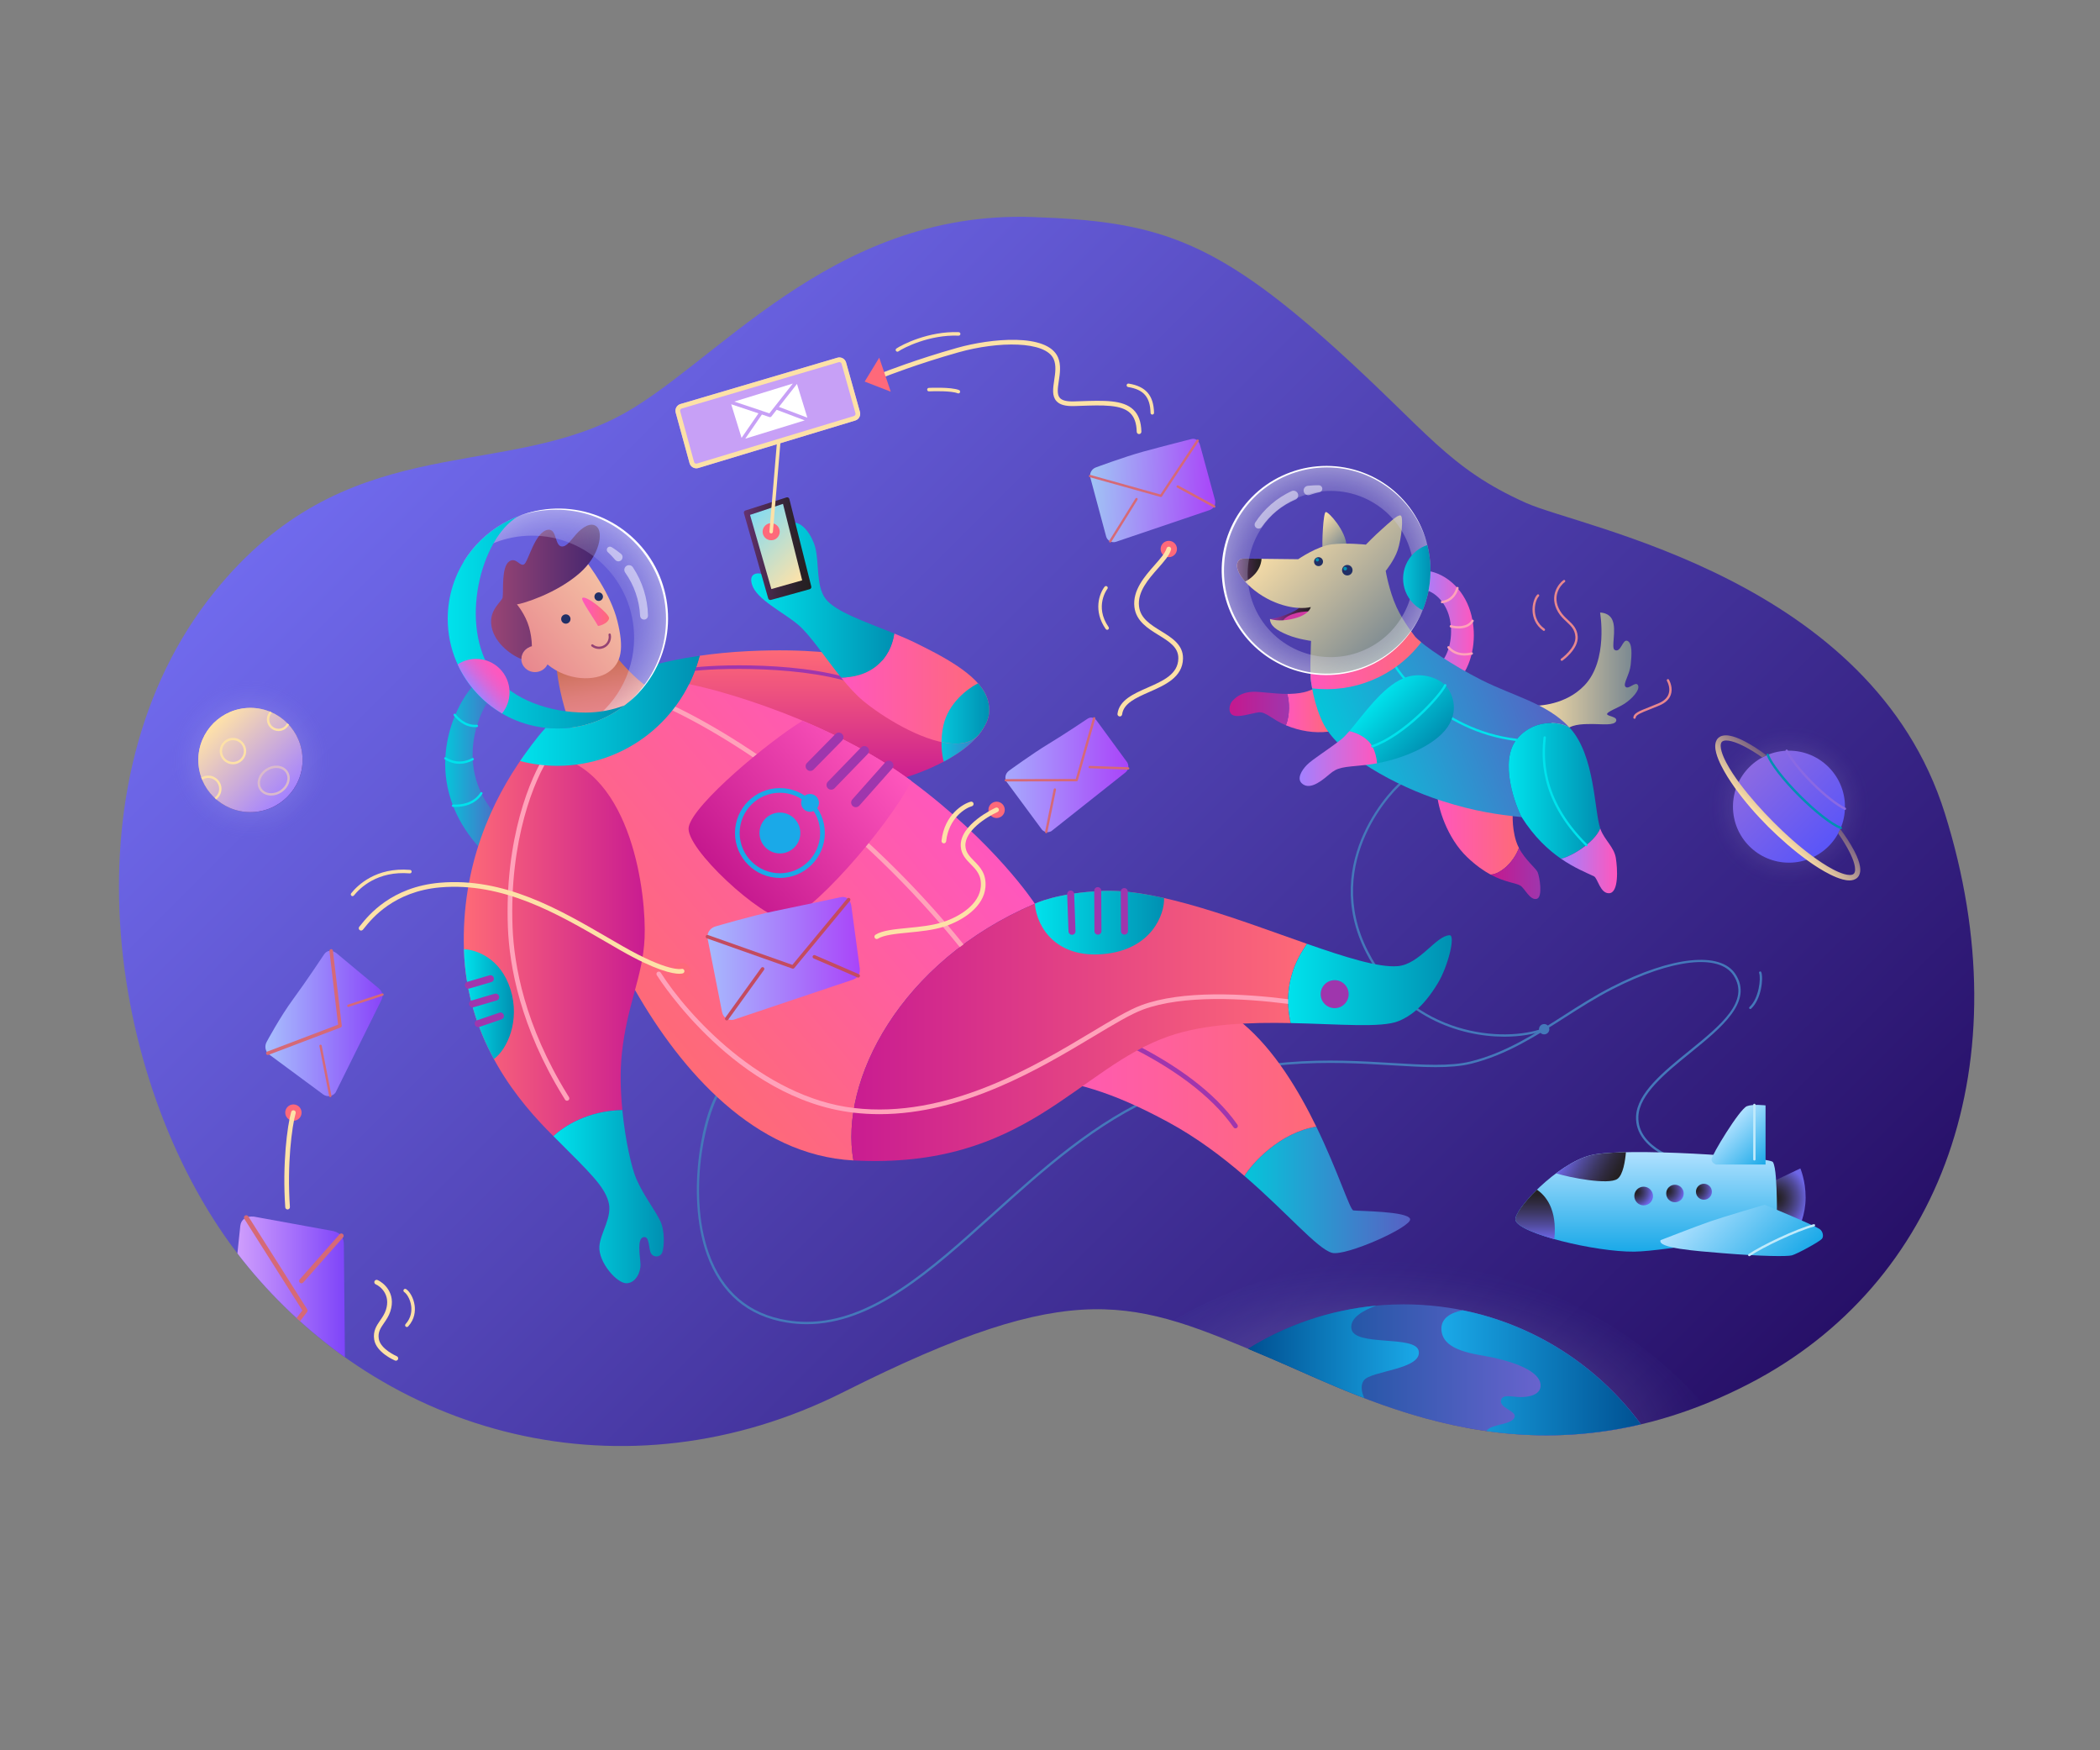<svg width="900" height="750" viewBox="0 0 900 750" fill="none" xmlns="http://www.w3.org/2000/svg">
<rect x="0" y="0" width="900" height="750" fill="#808080" stroke="none"/>
<path d="M442.5 93C494.734 94.791 519.646 101.807 572 149C611.772 184.852 620.5 200.5 654 215.5C678.196 226.334 802 248 833.5 348.5C866.946 455.208 832.159 550.308 749.5 593C658.5 640 586.944 599.985 544.5 582C485.5 557 461.473 546.246 361.5 596.5C268 643.5 164.5 616 104 540C46.897 468.268 25.901 335.232 92 253.5C147.667 184.667 211.5 205.5 264 179C305.473 158.066 355 90 442.5 93Z" fill="url(#paint0_linear_102_13)"/>
<path d="M594.689 540.75C561.062 540.75 529.585 549.935 502.607 565.913C515.486 569.667 528.746 575.324 544.5 582C583.897 598.694 648.382 634.355 730.213 601.802C697.055 564.362 648.635 540.75 594.689 540.75Z" fill="url(#paint1_radial_102_13)"/>
<path d="M766.7 380.322C785.845 380.322 801.365 364.802 801.365 345.657C801.365 326.512 785.845 310.992 766.7 310.992C747.555 310.992 732.035 326.512 732.035 345.657C732.035 364.802 747.555 380.322 766.7 380.322Z" fill="url(#paint2_radial_102_13)"/>
<path d="M107.333 360C126.295 360 141.666 344.629 141.666 325.667C141.666 306.705 126.295 291.334 107.333 291.334C88.371 291.334 73 306.705 73 325.667C73 344.629 88.371 360 107.333 360Z" fill="url(#paint3_radial_102_13)"/>
<path d="M107.333 348C119.667 348 129.666 338.001 129.666 325.667C129.666 313.333 119.667 303.334 107.333 303.334C94.999 303.334 85 313.333 85 325.667C85 338.001 94.999 348 107.333 348Z" fill="url(#paint4_linear_102_13)"/>
<path d="M107.333 348C119.667 348 129.666 338.001 129.666 325.667C129.666 313.333 119.667 303.334 107.333 303.334C94.999 303.334 85 313.333 85 325.667C85 338.001 94.999 348 107.333 348Z" fill="url(#paint5_linear_102_13)"/>
<path d="M99.833 327.5C96.708 327.5 94.166 324.958 94.166 321.833C94.166 318.708 96.708 316.166 99.833 316.166C102.958 316.166 105.5 318.708 105.5 321.833C105.5 324.958 102.958 327.5 99.833 327.5ZM99.833 317.167C97.26 317.167 95.166 319.26 95.166 321.834C95.166 324.408 97.259 326.501 99.833 326.501C102.407 326.501 104.5 324.408 104.5 321.834C104.5 319.26 102.407 317.167 99.833 317.167Z" fill="#FDE1A7"/>
<path d="M116.201 340.891C114.074 340.891 112.265 339.979 111.241 338.389C109.437 335.589 110.688 331.56 114.028 329.407C115.379 328.537 116.89 328.077 118.399 328.077C120.526 328.077 122.335 328.989 123.359 330.58C125.163 333.38 123.913 337.409 120.572 339.561C119.221 340.432 117.71 340.891 116.201 340.891ZM118.398 329.077C117.082 329.077 115.758 329.482 114.569 330.247C111.692 332.101 110.575 335.51 112.081 337.846C112.918 339.145 114.419 339.89 116.201 339.89C117.517 339.89 118.841 339.485 120.03 338.72C122.907 336.866 124.024 333.457 122.518 331.121C121.681 329.822 120.18 329.077 118.398 329.077Z" fill="#DABACC"/>
<path d="M92.587 342.579L91.997 341.771C93.222 340.876 93.925 339.506 93.925 338.01C93.925 335.437 91.832 333.343 89.258 333.343C88.376 333.343 87.509 333.6 86.751 334.086L86.212 333.244C87.131 332.655 88.185 332.343 89.258 332.343C92.383 332.343 94.925 334.885 94.925 338.01C94.925 339.829 94.073 341.494 92.587 342.579Z" fill="#FDE1A7"/>
<path d="M119.37 313.265C116.613 313.265 114.37 311.022 114.37 308.265C114.37 306.967 114.871 305.733 115.782 304.792L116.501 305.487C115.772 306.24 115.371 307.227 115.371 308.264C115.371 310.47 117.165 312.264 119.371 312.264C120.92 312.264 122.301 311.386 122.973 309.972L123.876 310.402C123.048 312.141 121.28 313.265 119.37 313.265Z" fill="#FDE1A7"/>
<path d="M766.7 369.657C779.955 369.657 790.7 358.912 790.7 345.657C790.7 332.402 779.955 321.657 766.7 321.657C753.445 321.657 742.7 332.402 742.7 345.657C742.7 358.912 753.445 369.657 766.7 369.657Z" fill="url(#paint6_linear_102_13)"/>
<path d="M788.905 355.274C788.845 355.274 788.786 355.264 788.727 355.241C784.83 353.756 777.846 348.331 770.935 341.42C764.024 334.509 758.599 327.525 757.116 323.628C757.017 323.37 757.147 323.081 757.405 322.983C757.663 322.884 757.952 323.014 758.05 323.273C759.488 327.048 764.823 333.894 771.643 340.713C778.462 347.532 785.308 352.868 789.083 354.306C789.342 354.404 789.471 354.693 789.372 354.952C789.297 355.152 789.106 355.274 788.905 355.274Z" fill="#0090B2"/>
<path d="M790.684 347.055C790.609 347.055 790.533 347.038 790.46 347.002C786.744 345.148 781.461 340.977 776.327 335.843C771.303 330.819 767.17 325.61 765.271 321.911C765.144 321.665 765.242 321.364 765.487 321.238C765.732 321.113 766.035 321.209 766.16 321.454C768.014 325.066 772.08 330.181 777.034 335.136C782.096 340.198 787.282 344.299 790.907 346.108C791.154 346.231 791.254 346.531 791.131 346.778C791.044 346.953 790.867 347.055 790.684 347.055Z" fill="#8A69E3"/>
<path d="M601.609 558.918C577.128 558.918 554.278 565.894 534.926 577.955C538.023 579.255 541.204 580.603 544.499 582C579.468 596.817 634.199 626.578 703.281 610.322C680.294 579.146 643.316 558.918 601.609 558.918Z" fill="url(#paint7_linear_102_13)"/>
<path d="M703.282 610.322C685.059 585.609 658.042 567.788 626.85 561.456C621.971 562.432 617.485 564.728 617.749 569.75C618.249 579.25 632.715 580.147 639.999 581.75C648.333 583.583 660 587.333 660.249 593.5C660.431 597.999 654.584 598.665 651.584 598.665C648.584 598.665 644.088 597.249 643.332 599.833C642.333 603.25 649.631 604.493 649.166 607C648.478 610.715 638.939 610.004 637.035 613.204C657.256 616.061 679.412 615.939 703.282 610.322Z" fill="url(#paint8_linear_102_13)"/>
<path d="M584.5 591.5C587.5 587.333 609.666 586.833 608 578.833C606.565 571.946 580.333 577.167 579.166 569.333C578.475 564.69 584.223 561.512 589.783 559.484C569.778 561.345 551.124 567.859 534.927 577.955C538.024 579.255 541.205 580.603 544.5 582C555.863 586.815 569.316 593.208 584.668 599.087C583.5 596.419 582.999 593.584 584.5 591.5Z" fill="url(#paint9_linear_102_13)"/>
<path d="M345.74 567.416C342.962 567.416 340.155 567.198 337.311 566.743C320.436 564.038 308.858 554.194 302.897 537.482C293.553 511.287 301.448 474.452 308.96 466.002C309.143 465.796 309.459 465.778 309.666 465.96C309.873 466.144 309.891 466.46 309.708 466.666C303.326 473.846 294.061 509.729 303.84 537.146C309.669 553.488 320.983 563.113 337.47 565.754C340.249 566.199 342.999 566.412 345.718 566.413C373.647 566.415 398.577 543.956 424.839 520.301C446.735 500.579 469.376 480.185 496.806 468.539C536.142 451.838 571.074 453.945 596.582 455.484C609.961 456.293 621.515 456.989 630.215 454.846C645.063 451.188 657.745 443.078 670.01 435.235C676.68 430.969 683.577 426.559 690.774 422.887C716.529 409.745 737.324 407.587 743.753 417.391C751.496 429.2 737.765 440.344 724.484 451.121C713.727 459.85 702.605 468.877 702.168 478.355C701.517 492.504 721.894 497.466 722.1 497.507C722.371 497.561 722.546 497.824 722.493 498.095C722.438 498.366 722.172 498.543 721.905 498.488C721.69 498.445 700.481 493.266 701.171 478.308C701.628 468.382 712.928 459.212 723.856 450.344C737.386 439.364 750.167 428.991 742.919 417.939C736.789 408.592 716.5 410.885 691.231 423.777C684.078 427.426 677.201 431.824 670.55 436.077C658.217 443.964 645.465 452.119 630.455 455.816C621.61 457.996 609.984 457.295 596.523 456.481C571.119 454.95 536.32 452.848 497.198 469.458C469.922 481.039 447.344 501.376 425.51 521.043C399.1 544.831 374.025 567.415 345.74 567.416Z" fill="#4578BA"/>
<path d="M661.783 443.232C663.004 443.232 663.994 442.242 663.994 441.021C663.994 439.8 663.004 438.81 661.783 438.81C660.562 438.81 659.572 439.8 659.572 441.021C659.572 442.242 660.562 443.232 661.783 443.232Z" fill="#4578BA"/>
<path d="M644.731 444.22C625.21 444.22 599.346 435.473 585.387 408.06C565.387 368.784 597.478 336.342 601.751 333.9C601.987 333.763 602.295 333.845 602.434 334.086C602.571 334.326 602.488 334.631 602.247 334.768C598.059 337.162 566.616 368.995 586.277 407.607C604.779 443.938 644.469 446.994 661.606 440.554C661.863 440.453 662.153 440.588 662.25 440.846C662.348 441.105 662.217 441.393 661.958 441.49C657.479 443.173 651.484 444.22 644.731 444.22Z" fill="#4578BA"/>
<path d="M750.125 432.375C749.989 432.375 749.854 432.32 749.756 432.212C749.569 432.008 749.584 431.691 749.788 431.506C753.817 427.832 754.771 419.274 753.906 416.923C753.81 416.664 753.943 416.376 754.202 416.281C754.457 416.182 754.748 416.318 754.844 416.577C755.805 419.182 754.854 428.24 750.462 432.244C750.366 432.332 750.245 432.375 750.125 432.375Z" fill="#4578BA"/>
<path d="M796.789 369.683C796.246 367.802 795.452 366.079 794.584 364.414C792.872 361.165 790.829 358.157 788.688 355.239C788.413 355.871 788.117 356.495 787.785 357.106C789.633 359.752 791.35 362.488 792.778 365.336C793.571 366.939 794.278 368.588 794.716 370.247C794.931 371.072 795.072 371.907 795.057 372.667C795.046 373.434 794.84 374.066 794.476 374.407C794.12 374.757 793.495 374.937 792.735 374.928C791.984 374.924 791.161 374.764 790.347 374.531C788.712 374.06 787.089 373.32 785.514 372.495C782.358 370.83 779.358 368.789 776.446 366.642C770.624 362.326 765.192 357.449 760.075 352.283C757.501 349.713 755.006 347.064 752.616 344.327C750.215 341.601 747.893 338.805 745.734 335.898C743.572 332.998 741.539 329.992 739.869 326.839C739.044 325.265 738.304 323.643 737.831 322.008C737.597 321.195 737.437 320.373 737.432 319.621C737.422 318.869 737.599 318.251 737.941 317.893C738.721 317.071 740.51 317.214 742.112 317.637C743.772 318.073 745.423 318.779 747.026 319.571C749.88 320.996 752.615 322.72 755.27 324.561C755.869 324.236 756.48 323.948 757.098 323.678C754.194 321.525 751.185 319.491 747.942 317.776C746.278 316.908 744.556 316.112 742.675 315.569C741.733 315.303 740.746 315.097 739.67 315.091C739.132 315.091 738.566 315.147 737.987 315.319C737.698 315.411 737.407 315.525 737.128 315.688C736.995 315.76 736.844 315.859 736.69 315.98C736.515 316.111 736.494 316.147 736.387 316.235L736.375 316.245L736.345 316.275C735.373 317.241 735.111 318.545 735.098 319.599C735.083 320.685 735.27 321.684 735.517 322.639C736.023 324.545 736.785 326.295 737.621 327.988C739.31 331.364 741.336 334.504 743.487 337.537C747.81 343.591 752.724 349.164 757.954 354.404C763.227 359.601 768.808 364.496 774.835 368.853C777.856 371.02 781.001 373.037 784.374 374.731C786.066 375.567 787.815 376.33 789.721 376.836C790.675 377.084 791.673 377.272 792.759 377.257C793.814 377.244 795.117 376.982 796.083 376.011C797.039 375.03 797.275 373.732 797.269 372.686C797.26 371.612 797.054 370.625 796.789 369.683Z" fill="url(#paint10_linear_102_13)"/>
<path d="M759.917 506.25L771.583 500.667C771.583 500.667 773.833 505.833 773.833 513.167C773.833 520.667 770.917 526.25 770.917 526.25L759.833 520.667L759.917 506.25Z" fill="url(#paint11_radial_102_13)"/>
<path d="M649.485 522.776C648.583 518.597 667.333 498.501 681.833 495.001C696.333 491.501 758.479 495.771 759.812 497.938C761.145 500.105 761.342 508.2 761.5 513.667C761.601 517.166 761.666 527.001 759.833 527.501C758 528.001 713.858 536.198 700.333 536.334C683.75 536.5 650.735 528.567 649.485 522.776Z" fill="url(#paint12_linear_102_13)"/>
<path d="M756.667 473.666V499H735.417C735.417 499 733.537 498.417 733.5 496.833C733.459 495.084 745.5 475.25 748.688 474C751.224 473.005 756.667 473.666 756.667 473.666Z" fill="url(#paint13_linear_102_13)"/>
<path d="M711.666 531.418C711.666 531.418 727.083 525.418 732.833 523.418C738.583 521.418 756.294 516.227 756.294 516.227C756.294 516.227 778.227 525.278 780.083 526.834C781.25 527.813 781.658 529.85 780.833 530.834C779.75 532.125 770.062 537.375 767.929 537.932C765.941 538.451 755.125 538.375 738.416 537.001C726.424 536.015 710.249 534.835 711.666 531.418Z" fill="url(#paint14_linear_102_13)"/>
<path d="M749.689 538.292C749.529 538.292 749.372 538.215 749.275 538.072C749.121 537.843 749.18 537.533 749.409 537.378C755.042 533.559 769.568 526.662 777.278 524.57C777.549 524.499 777.819 524.656 777.891 524.922C777.963 525.189 777.806 525.463 777.539 525.535C769.912 527.604 755.542 534.428 749.969 538.206C749.884 538.264 749.786 538.292 749.689 538.292Z" fill="#C0EAFB"/>
<path d="M658.695 509.771C652.951 515.371 649.062 520.82 649.485 522.777C650.048 525.389 657.082 528.434 666.146 530.978C667.447 517.986 662.356 512.317 658.695 509.771Z" fill="url(#paint15_linear_102_13)"/>
<path d="M693.166 505.167C695.611 503.461 696.508 497.401 696.83 493.721C690.335 493.852 684.969 494.244 681.833 495.001C677.029 496.16 671.761 499.147 666.893 502.768C672.598 504.585 689.321 507.85 693.166 505.167Z" fill="url(#paint16_linear_102_13)"/>
<path d="M704.417 516.501C706.626 516.501 708.417 514.71 708.417 512.501C708.417 510.292 706.626 508.501 704.417 508.501C702.208 508.501 700.417 510.292 700.417 512.501C700.417 514.71 702.208 516.501 704.417 516.501Z" fill="url(#paint17_radial_102_13)"/>
<path d="M717.834 515.168C719.905 515.168 721.584 513.489 721.584 511.418C721.584 509.347 719.905 507.668 717.834 507.668C715.763 507.668 714.084 509.347 714.084 511.418C714.084 513.489 715.763 515.168 717.834 515.168Z" fill="url(#paint18_radial_102_13)"/>
<path d="M730.25 514.085C732.137 514.085 733.667 512.555 733.667 510.668C733.667 508.781 732.137 507.251 730.25 507.251C728.363 507.251 726.833 508.781 726.833 510.668C726.833 512.555 728.363 514.085 730.25 514.085Z" fill="url(#paint19_radial_102_13)"/>
<path d="M751.875 497.292C751.599 497.292 751.375 497.068 751.375 496.792V473.455C751.375 473.179 751.599 472.955 751.875 472.955C752.151 472.955 752.375 473.179 752.375 473.455V496.792C752.375 497.068 752.151 497.292 751.875 497.292Z" fill="#C0EAFB"/>
<path d="M656.25 302.5C659.896 302.467 670.997 302.042 679 293.75C689.375 283 685.75 262.5 685.75 262.5C685.75 262.5 689.507 262.35 691 265.625C692.938 269.875 690.375 277.625 692 278.5C694.71 279.959 695.375 273.625 697.5 274.625C699.625 275.625 699.338 280.498 698.875 284.875C698.437 289.008 695.562 292.901 696.562 294.188C697.875 295.876 701 291.625 702 293.625C703 295.625 699.375 299.5 696.187 301.563C693.415 303.357 688.624 305.001 688.749 306.001C688.874 307.001 693.374 307.001 692.624 309.001C691.874 311.001 686.249 310.251 682.874 310.251C679.499 310.251 674.374 310.126 671.624 312.376C668.874 314.626 656.25 302.5 656.25 302.5Z" fill="url(#paint20_linear_102_13)"/>
<path d="M669.334 283.167C669.177 283.167 669.022 283.094 668.925 282.956C668.766 282.731 668.819 282.419 669.044 282.259C669.108 282.213 675.467 277.641 675.168 272.865C674.975 269.784 673.291 268.216 671.342 266.4C670.076 265.22 668.767 264.001 667.737 262.254C663.662 255.344 668.018 250.051 670.042 248.594C670.264 248.433 670.577 248.483 670.739 248.708C670.901 248.932 670.85 249.244 670.626 249.406C668.81 250.714 664.903 255.482 668.599 261.746C669.556 263.368 670.811 264.537 672.025 265.668C674.044 267.548 675.95 269.324 676.168 272.802C676.502 278.135 669.905 282.875 669.624 283.074C669.534 283.137 669.434 283.167 669.334 283.167Z" fill="#E8878E"/>
<path d="M661.667 270.333C661.566 270.333 661.465 270.303 661.377 270.241C657.971 267.82 657.024 264.555 656.83 262.243C656.556 258.979 657.647 255.979 658.813 254.813C659.008 254.618 659.325 254.618 659.52 254.813C659.715 255.008 659.715 255.325 659.52 255.52C658.499 256.541 657.586 259.304 657.826 262.159C658.003 264.261 658.863 267.227 661.957 269.426C662.182 269.586 662.234 269.898 662.074 270.123C661.978 270.26 661.823 270.333 661.667 270.333Z" fill="#E8878E"/>
<path d="M700.501 308C700.486 308 700.473 308 700.458 307.998C700.184 307.975 699.979 307.733 700.002 307.458C700.154 305.632 702.414 304.738 706.516 303.116C707.766 302.622 709.198 302.055 710.805 301.373C713.071 300.41 714.519 299.069 715.109 297.388C715.938 295.026 714.884 292.649 714.393 291.737C714.262 291.494 714.353 291.191 714.596 291.059C714.838 290.929 715.142 291.019 715.274 291.262C715.828 292.291 717.013 294.981 716.053 297.719C715.365 299.677 713.732 301.216 711.196 302.293C709.581 302.98 708.141 303.549 706.883 304.046C703.277 305.472 701.099 306.333 700.998 307.541C700.977 307.803 700.758 308 700.501 308Z" fill="#E8878E"/>
<path d="M610.259 244.467L611.055 244.527C611.411 244.571 611.818 244.614 612.132 244.673C612.782 244.783 613.426 244.92 614.053 245.099C615.311 245.449 616.516 245.925 617.654 246.499C619.932 247.649 621.943 249.184 623.667 250.947C627.11 254.484 629.439 258.924 630.594 263.602C631.722 268.183 631.95 272.913 631.223 277.631C630.471 282.322 628.796 287.074 625.432 291.226L617.321 284.273C619.238 282.205 620.658 279.132 621.343 275.855C622.044 272.573 622.072 269.018 621.432 265.667C620.824 262.421 619.385 259.338 617.281 256.923C616.23 255.72 615.013 254.694 613.701 253.937C613.046 253.559 612.367 253.247 611.679 253.012C611.335 252.89 610.989 252.798 610.642 252.717L610.213 252.625C610.034 252.593 609.729 252.563 609.493 252.532L610.259 244.467Z" fill="url(#paint21_linear_102_13)"/>
<path d="M618.017 258.492C617.769 258.492 617.553 258.307 617.522 258.054C617.488 257.78 617.682 257.53 617.956 257.496C619.683 257.279 622.781 256.256 624.142 251.833C624.222 251.569 624.504 251.42 624.766 251.502C625.031 251.583 625.178 251.863 625.097 252.127C623.573 257.087 620.047 258.242 618.081 258.488C618.059 258.491 618.038 258.492 618.017 258.492Z" fill="#FFA2BA"/>
<path d="M625.087 269.314C623.762 269.314 622.529 269.099 621.652 268.84C621.387 268.762 621.236 268.484 621.314 268.219C621.391 267.954 621.667 267.801 621.935 267.881C624.116 268.523 628.753 268.907 630.676 265.76C630.819 265.524 631.125 265.449 631.364 265.594C631.599 265.738 631.674 266.046 631.53 266.282C630.097 268.63 627.447 269.314 625.087 269.314Z" fill="#FFA2BA"/>
<path d="M627.639 280.905C623.507 280.905 621.269 278.767 620.403 277.687C620.23 277.471 620.264 277.157 620.48 276.984C620.695 276.813 621.009 276.846 621.182 277.061C622.134 278.248 624.961 280.864 630.642 279.537C630.92 279.474 631.18 279.642 631.244 279.91C631.307 280.179 631.14 280.448 630.871 280.511C629.684 280.787 628.609 280.905 627.639 280.905Z" fill="#FFA2BA"/>
<path d="M650.971 363.342C650.493 362.418 650.071 361.447 649.75 360.417C647.676 353.747 648.416 347.334 648.416 347.334C648.416 347.334 639.499 344.501 632.416 343.001C625.333 341.501 615.851 339.48 615.851 339.48C616.083 345.918 620.167 359.084 628.833 367.334C632.521 370.846 635.862 373.16 638.803 374.751C642.503 374.747 648.5 370.061 650.971 363.342Z" fill="url(#paint22_linear_102_13)"/>
<path d="M658.583 385.167C661.312 384.5 659.833 375.75 659 373.75C658.293 372.052 653.656 368.544 650.971 363.342C648.5 370.061 642.503 374.747 638.803 374.75C645.05 378.128 649.487 378.226 651.583 379.5C653.507 380.67 655.658 385.882 658.583 385.167Z" fill="url(#paint23_linear_102_13)"/>
<path d="M565.833 293.583C561.914 295.861 559.31 297.13 552.75 297.333C552.397 297.344 552.035 297.348 551.667 297.349C552.689 300.731 552.832 306.495 551.096 310.787C557.067 313.258 563.282 314.246 569.248 313.525C572.672 309.736 569.563 297.875 565.833 293.583Z" fill="url(#paint24_linear_102_13)"/>
<path d="M551.667 297.349C546.428 297.349 539.825 296.324 537.083 296.416C532.75 296.562 530.187 298.249 528.312 300.187C526.709 301.843 526.291 305.145 528.124 306.312C530.419 307.772 536.166 305.666 539.332 305.249C542.498 304.832 544.999 308.249 550.999 310.749C551.03 310.762 551.062 310.772 551.095 310.786C552.832 306.495 552.689 300.731 551.667 297.349Z" fill="url(#paint25_linear_102_13)"/>
<path d="M650.375 316.375C658.645 306.861 670.666 309.825 672.975 312.108C672.843 311.962 672.718 311.809 672.583 311.666C662.752 301.252 648.834 298.416 634.833 291.333C622.843 285.267 610.167 276.833 606.5 272.875C606.5 272.875 600.167 281.75 585.194 288.207C575.029 292.59 561.75 291.125 561.75 291.125C561.75 291.125 562.931 302.275 567.5 310.75C574.375 323.5 597.75 336.75 618.125 343.25C632.37 347.794 642.009 349.071 652.125 350.125C649.875 346 641.97 326.045 650.375 316.375Z" fill="url(#paint26_linear_102_13)"/>
<path d="M649.844 317.544C649.823 317.544 649.803 317.543 649.782 317.54C616.163 313.422 598.109 287.852 595.947 282.988C595.835 282.736 595.949 282.44 596.201 282.328C596.454 282.218 596.749 282.329 596.861 282.582C598.985 287.361 616.749 312.487 649.903 316.548C650.177 316.581 650.373 316.831 650.339 317.105C650.308 317.358 650.093 317.544 649.844 317.544Z" fill="#00E2EC"/>
<path d="M685.825 354.997C683.223 347.209 683.575 323.917 672.974 312.109C670.665 309.825 658.644 306.861 650.374 316.376C641.969 326.046 649.874 346.001 652.124 350.126C657.529 358.649 663.524 364.169 668.978 367.94C673.168 367.166 683.317 361.159 685.825 354.997Z" fill="url(#paint27_linear_102_13)"/>
<path d="M689.625 382.75C693.837 382.568 693.229 372.122 692.5 367.625C691.75 363 687.752 360.032 686 355.5C685.939 355.343 685.883 355.168 685.825 354.997C683.317 361.159 673.168 367.166 668.979 367.94C674.75 371.93 679.914 373.962 683.125 375.501C684.739 376.273 685.75 382.917 689.625 382.75Z" fill="url(#paint28_linear_102_13)"/>
<path d="M679.876 362.595C679.749 362.595 679.622 362.547 679.524 362.45C658.893 342.041 660.789 323.086 661.503 315.95C661.53 315.675 661.779 315.48 662.05 315.502C662.324 315.529 662.526 315.774 662.497 316.049C661.797 323.055 659.935 341.666 680.227 361.739C680.423 361.933 680.425 362.25 680.231 362.446C680.134 362.546 680.005 362.595 679.876 362.595Z" fill="#00E2EC"/>
<path d="M619.375 293.625C615.959 290.148 608.375 287.75 601.5 290.625C592.283 294.479 584.121 306.532 578.306 313.278C581.619 314.023 586.153 316.149 588.125 319.812C589.494 322.354 589.989 325.061 590.153 327.077C600.055 325.244 611.329 320.832 617.75 314.625C626.247 306.411 622.875 297.188 619.375 293.625Z" fill="url(#paint29_linear_102_13)"/>
<path d="M578.306 313.278C576.997 314.796 575.807 316.048 574.75 316.875C568.461 321.797 562.529 325.273 560 327.875C557.812 330.125 555.75 333.625 557.875 335.625C560.777 338.357 564.938 335.938 569.625 331.875C573.375 328.625 575.337 328.799 585.304 327.787C586.861 327.629 588.491 327.385 590.154 327.078C589.99 325.062 589.495 322.355 588.126 319.813C586.152 316.149 581.619 314.023 578.306 313.278Z" fill="url(#paint30_linear_102_13)"/>
<path d="M588.125 320.313C587.918 320.313 587.725 320.184 587.652 319.977C587.562 319.716 587.7 319.431 587.961 319.341C601.35 314.694 616.803 297.934 618.922 293.413C619.04 293.163 619.339 293.055 619.587 293.173C619.837 293.29 619.945 293.588 619.828 293.838C617.596 298.598 602.167 315.469 588.289 320.285C588.234 320.304 588.18 320.313 588.125 320.313Z" fill="#00E2EC"/>
<path d="M544.257 265.238C546.375 265.187 555.875 262.437 557.5 259.625C559.125 256.813 563 259.437 563 259.437C563 259.437 563.438 267.125 555.062 267.375C546.686 267.625 544.257 265.238 544.257 265.238Z" fill="url(#paint31_linear_102_13)"/>
<path d="M550.007 265.863C550.236 265.176 551.563 264.031 553.938 263.187C556.502 262.276 558.626 261.999 562.063 261.937C558.969 264.041 560.376 267.178 557.834 267.375C551.917 267.833 550.007 265.863 550.007 265.863Z" fill="#D039A3"/>
<path d="M566.834 235.333C566.501 232.666 567.085 219.75 568.168 219.416C569.251 219.082 577 227.583 577.084 234.083C573.501 236 566.834 235.333 566.834 235.333Z" fill="url(#paint32_linear_102_13)"/>
<path d="M530.75 240.375C531.509 239.331 532.625 239.375 533.75 239.375C534.875 239.375 556.375 239.625 556.375 239.625C556.375 239.625 564.5 234 570.75 233.25C577 232.5 585.375 233.375 585.375 233.375C585.375 233.375 589 229.625 592.125 226.875C595.25 224.125 598.875 220.5 600.25 220.875C601.625 221.25 600.621 230.955 599 235.75C597.5 240.188 593.875 244.625 593.875 244.625C593.875 244.625 595.25 253 598.5 260.125C601.33 266.33 606.5 272.875 606.5 272.875C606.5 272.875 600.132 282.882 587.25 287.5C570.687 293.438 561.75 291.125 561.75 291.125C561.75 291.125 561.553 286.75 561.625 283C561.713 278.442 561.875 274.625 561.875 274.625C561.875 274.625 556.299 273.886 552 272.125C546.812 270 544.375 268.062 544.257 265.238C545.304 265.558 548.255 266.341 553.125 265.375C561.313 263.75 561.75 260.125 561.75 260.125C561.75 260.125 555.85 261.888 546.5 258.125C536.25 254 527.751 244.5 530.75 240.375Z" fill="url(#paint33_linear_102_13)"/>
<path d="M540.669 239.446C537.06 239.406 534.146 239.375 533.75 239.375C532.625 239.375 531.509 239.331 530.75 240.375C529.257 242.429 530.615 245.814 533.619 249.206C536.237 247.902 540.308 244.619 540.669 239.446Z" fill="url(#paint34_linear_102_13)"/>
<path d="M565.084 242.584C566.143 242.584 567.001 241.726 567.001 240.667C567.001 239.608 566.143 238.75 565.084 238.75C564.025 238.75 563.167 239.608 563.167 240.667C563.167 241.726 564.025 242.584 565.084 242.584Z" fill="#212F66"/>
<path d="M564.553 240.604C564.956 240.604 565.282 240.278 565.282 239.875C565.282 239.472 564.956 239.146 564.553 239.146C564.15 239.146 563.824 239.472 563.824 239.875C563.824 240.278 564.15 240.604 564.553 240.604Z" fill="#0090B2"/>
<path d="M577.418 246.583C578.661 246.583 579.668 245.576 579.668 244.333C579.668 243.09 578.661 242.083 577.418 242.083C576.175 242.083 575.168 243.09 575.168 244.333C575.168 245.576 576.175 246.583 577.418 246.583Z" fill="#212F66"/>
<path d="M576.5 244.459C576.937 244.459 577.292 244.104 577.292 243.667C577.292 243.23 576.937 242.875 576.5 242.875C576.063 242.875 575.708 243.23 575.708 243.667C575.708 244.104 576.063 244.459 576.5 244.459Z" fill="#0090B2"/>
<path d="M592.064 206.676C571.192 193.701 543.752 200.103 530.778 220.975C517.804 241.847 524.205 269.287 545.078 282.262C565.95 295.237 593.39 288.835 606.364 267.963C619.338 247.091 612.938 219.651 592.064 206.676ZM600.56 264.767C590.179 281.468 568.224 286.59 551.524 276.208C534.824 265.826 529.701 243.872 540.084 227.171C550.465 210.471 572.42 205.348 589.12 215.73C605.819 226.111 610.942 248.066 600.56 264.767Z" fill="url(#paint35_radial_102_13)"/>
<g opacity="0.5">
<path d="M565.525 210.913L564.421 211.159L563.404 211.43C562.715 211.627 562.033 211.842 561.36 212.073C560.309 212.435 559.164 211.876 558.801 210.825C558.44 209.774 558.998 208.629 560.05 208.267C560.191 208.218 560.348 208.185 560.49 208.169C561.282 208.083 562.072 208.018 562.861 207.975L564.07 207.933L565.201 207.937C566.033 207.939 566.706 208.617 566.703 209.449C566.702 210.165 566.198 210.763 565.525 210.913Z" fill="white"/>
</g>
<g opacity="0.5">
<path d="M555.181 214.097L554.052 214.598L553.031 215.094C552.339 215.45 551.655 215.826 550.984 216.224C549.646 217.026 548.364 217.923 547.149 218.908C544.72 220.876 542.568 223.196 540.771 225.777C540.24 226.544 539.187 226.735 538.42 226.203C537.668 225.682 537.473 224.656 537.966 223.893C539.851 220.995 542.149 218.352 544.779 216.08C546.093 214.944 547.49 213.9 548.955 212.959C549.688 212.491 550.438 212.047 551.201 211.625L552.389 211.003L553.506 210.465C554.501 209.986 555.696 210.404 556.176 211.399C556.656 212.394 556.238 213.59 555.241 214.069C555.225 214.077 555.197 214.089 555.181 214.097Z" fill="white"/>
</g>
<path d="M609.077 275.22C608.002 274.337 607.115 273.539 606.5 272.875C606.5 272.875 605.762 271.939 604.691 270.443C594.681 284.39 577.847 290.977 561.66 288.44C561.7 290.017 561.75 291.125 561.75 291.125C561.75 291.125 561.91 292.628 562.337 294.946C579.905 297.105 597.908 289.967 609.077 275.22Z" fill="url(#paint36_linear_102_13)"/>
<path d="M611.71 233.547C610.386 228.485 608.169 223.666 605.191 219.381C602.207 215.102 598.471 211.354 594.195 208.387C589.933 205.391 585.172 203.135 580.145 201.791C575.126 200.435 569.869 199.998 564.698 200.468C554.347 201.393 544.381 206.085 537.153 213.532C529.892 220.936 525.352 230.95 524.679 241.287C523.887 251.61 526.889 262.184 533.022 270.553C539.112 278.95 548.288 285.05 558.394 287.458C568.498 289.909 579.452 288.594 588.731 283.871C593.381 281.54 597.631 278.385 601.188 274.567C604.755 270.759 607.64 266.306 609.692 261.495C607.715 266.338 604.895 270.849 601.369 274.733C597.851 278.628 593.619 281.878 588.954 284.308C579.603 289.147 568.511 290.536 558.241 288.106C547.969 285.715 538.604 279.572 532.35 271.046C526.057 262.552 522.922 251.779 523.684 241.216C524.429 230.646 529.122 220.454 536.56 212.95C543.967 205.4 554.13 200.689 564.639 199.807C575.15 198.862 585.933 201.834 594.476 207.989C598.751 211.055 602.457 214.894 605.392 219.243C608.319 223.599 610.464 228.466 611.71 233.547Z" fill="white"/>
<path d="M611.698 233.55C610.052 234.099 608.471 234.934 607.037 236.081C600.49 241.315 599.425 250.868 604.66 257.417C606.068 259.179 607.792 260.541 609.683 261.491C613.443 252.441 613.999 242.642 611.698 233.55Z" fill="url(#paint37_linear_102_13)"/>
<path d="M210.687 298.64C210.09 299.223 209.379 300.181 208.73 301.201C208.077 302.229 207.467 303.344 206.909 304.493C205.793 306.797 204.884 309.245 204.187 311.734C202.795 316.718 202.262 321.889 202.703 326.868C203.136 331.852 204.551 336.634 206.838 340.978C209.117 345.33 212.251 349.249 215.948 352.704L205.302 363.046C200.977 358.249 197.252 352.71 194.699 346.593C192.129 340.491 190.799 333.855 190.805 327.328C190.797 320.791 192.055 314.397 194.278 308.451C195.397 305.475 196.751 302.602 198.389 299.848C199.211 298.471 200.102 297.123 201.114 295.8C202.139 294.484 203.229 293.164 204.814 291.861L210.687 298.64Z" fill="url(#paint38_linear_102_13)"/>
<path d="M203.603 311.587C198.683 311.587 195.395 307.83 194.468 306.626C194.3 306.407 194.341 306.093 194.56 305.925C194.779 305.758 195.092 305.799 195.261 306.017C196.159 307.186 199.469 310.97 204.342 310.557C204.617 310.53 204.859 310.738 204.882 311.013C204.905 311.288 204.701 311.53 204.426 311.553C204.147 311.576 203.872 311.587 203.603 311.587Z" fill="#00E2EC"/>
<path d="M196.936 327.294C194.143 327.294 191.931 326.241 190.588 325.38C190.356 325.231 190.288 324.922 190.437 324.689C190.586 324.456 190.895 324.388 191.128 324.538C193.131 325.823 197.253 327.574 202.361 324.848C202.603 324.718 202.907 324.809 203.037 325.054C203.167 325.298 203.075 325.6 202.831 325.73C200.685 326.876 198.695 327.294 196.936 327.294Z" fill="#00E2EC"/>
<path d="M195.226 345.771C194.832 345.771 194.463 345.758 194.123 345.739C193.847 345.723 193.637 345.487 193.653 345.211C193.669 344.935 193.906 344.722 194.181 344.741C197.174 344.916 202.679 344.482 205.888 339.644C206.04 339.414 206.35 339.35 206.581 339.504C206.811 339.656 206.874 339.967 206.721 340.197C203.604 344.896 198.554 345.771 195.226 345.771Z" fill="#00E2EC"/>
<path d="M604.334 522.333C603.334 518.999 582.667 519 580 518.666C578.531 518.482 573.422 501.872 564.125 482.772C548.334 485.333 536.5 498.666 533.316 503.878L533.318 503.883C551.738 519.747 564.496 535.069 570.834 536.832C576.679 538.459 605.334 525.667 604.334 522.333Z" fill="url(#paint39_linear_102_13)"/>
<path d="M564.125 482.772C556.538 467.187 546.163 449.946 532.697 438.615C515.009 423.731 496.667 417 482.333 415.667C482.333 415.667 462.92 423.927 453.167 433.167C443.667 442.167 443 449.335 441.166 461.834C459.999 463 476.67 467.843 500.667 480.833C512.972 487.494 523.886 495.76 533.318 503.884L533.316 503.879C536.5 498.666 548.334 485.333 564.125 482.772Z" fill="url(#paint40_linear_102_13)"/>
<path d="M529.501 483.5C529.186 483.5 528.875 483.352 528.681 483.073C508.845 454.688 461.41 437.827 451.077 436.08C450.533 435.987 450.166 435.472 450.258 434.927C450.35 434.383 450.858 434.022 451.411 434.108C461.911 435.883 510.13 453.036 530.319 481.927C530.635 482.38 530.525 483.003 530.073 483.32C529.898 483.441 529.698 483.5 529.501 483.5Z" fill="#9F36AD"/>
<path d="M361.25 280.5C361.25 280.5 346.625 277.75 320.875 279C312.882 279.388 305.84 280.135 299.871 280.995C298.334 286.929 295.954 292.524 292.867 297.643C297.5 298.75 301.5 299.25 321 308.625C340.5 318 369.381 337.197 379.875 335.25C392 333 422.375 321.875 423.625 305.125C424.937 287.547 361.25 280.5 361.25 280.5Z" fill="url(#paint41_linear_102_13)"/>
<path d="M423.625 305.125C423.923 301.128 420.854 297.677 415.944 294.728C411.508 297.796 406.052 303.19 404.334 310.75C402.805 317.478 403.696 323.317 404.427 326.381C414.283 321.159 422.969 313.919 423.625 305.125Z" fill="url(#paint42_linear_102_13)"/>
<path d="M365.833 292.75C365.756 292.75 365.677 292.738 365.6 292.713C339.832 284.286 298.686 286.712 295.596 287.869C295.211 288.016 294.777 287.818 294.631 287.43C294.485 287.042 294.682 286.61 295.07 286.465C298.333 285.241 339.41 282.57 366.066 291.288C366.46 291.417 366.675 291.84 366.546 292.234C366.443 292.549 366.149 292.75 365.833 292.75Z" fill="#9F36AD"/>
<path d="M422.875 298.625C419.062 288.687 402.786 280.647 392.649 275.624C389.713 274.169 386.512 272.793 383.241 271.46C382.81 274.692 381.413 279.857 376.999 284.167C371.688 289.351 364.842 290.283 360.498 290.348C363.587 294.16 366.775 297.707 369.999 300.376C378.129 307.108 394.722 317.42 407.257 318.553C412.644 319.04 417.394 317.911 420.176 313.913C422.17 311.046 425.785 306.209 422.875 298.625Z" fill="url(#paint43_linear_102_13)"/>
<path d="M420.177 313.912C422.171 311.046 425.785 306.21 422.875 298.625C422.098 296.6 420.797 294.655 419.143 292.797C414.636 295.111 406.504 301.2 404.334 310.75C403.751 313.315 403.524 315.748 403.502 317.952C404.782 318.223 406.044 318.442 407.258 318.552C412.645 319.039 417.395 317.91 420.177 313.912Z" fill="url(#paint44_linear_102_13)"/>
<path d="M383.242 271.46C371.055 266.491 357.889 262.117 353.75 256.5C349.629 250.908 351.187 241.312 349.375 234.5C348.023 229.419 343.812 223.312 339.625 224C334.53 224.836 333.75 231.75 334.75 237.25C335.75 242.75 337 247.25 333.875 248C331.198 248.643 327.724 246.49 326.125 245.875C325.042 245.458 320.779 245.354 322.25 250.375C324.167 256.917 335.583 262.19 342.125 267.75C347.293 272.143 353.651 281.897 360.499 290.347C364.843 290.282 371.689 289.35 377 284.166C381.414 279.857 382.811 274.692 383.242 271.46Z" fill="url(#paint45_linear_102_13)"/>
<path d="M443.5 387.25C443.5 387.25 426.667 361.333 390.375 334.5C351.055 305.428 295.766 292.262 290.5 292.5C290.5 292.5 280.25 305.75 269 312.75C257.75 319.75 234.5 320.5 234.5 320.5C234.5 320.5 238.25 352.375 254.5 390.875C259.735 403.278 265.372 412.335 272.153 424.218C292 459 323.5 495 365.75 497.25C359.667 463.333 385.5 412 443.5 387.25Z" fill="url(#paint46_linear_102_13)"/>
<path d="M412.136 406.254C411.844 406.254 411.554 406.127 411.357 405.881C368.596 352.799 316.521 317.236 284.92 302.911C284.417 302.683 284.194 302.091 284.422 301.587C284.65 301.085 285.242 300.862 285.746 301.089C317.546 315.505 369.932 351.271 412.914 404.627C413.26 405.057 413.193 405.687 412.763 406.032C412.578 406.182 412.356 406.254 412.136 406.254Z" fill="#FFA2BA"/>
<path d="M365.833 476.778C365.793 476.778 365.754 476.776 365.714 476.771C315.523 470.851 282.854 420.028 281.487 417.867C281.192 417.4 281.331 416.783 281.798 416.488C282.265 416.191 282.882 416.332 283.178 416.799C294.574 434.822 326.54 470.137 365.949 474.785C366.497 474.849 366.889 475.347 366.825 475.895C366.765 476.404 366.333 476.778 365.833 476.778Z" fill="#FFA2BA"/>
<path d="M295.167 354.333C293.334 363.333 326.834 393.875 336.5 393.875C345.879 393.875 380.237 355.098 390.61 334.676C390.53 334.617 390.455 334.558 390.375 334.5C375.975 323.853 359.434 315.341 343.991 308.838C329.796 317.443 297.177 344.467 295.167 354.333Z" fill="url(#paint47_linear_102_13)"/>
<path d="M334.246 365.697C339.08 365.697 342.999 361.778 342.999 356.944C342.999 352.11 339.08 348.191 334.246 348.191C329.412 348.191 325.493 352.11 325.493 356.944C325.493 361.778 329.412 365.697 334.246 365.697Z" fill="#1AA9E8"/>
<path d="M347.154 347.857C349.264 347.857 350.974 346.147 350.974 344.037C350.974 341.927 349.264 340.217 347.154 340.217C345.044 340.217 343.334 341.927 343.334 344.037C343.334 346.147 345.044 347.857 347.154 347.857Z" fill="#1AA9E8"/>
<path d="M334.246 376.194C323.632 376.194 314.996 367.558 314.996 356.944C314.996 346.33 323.632 337.694 334.246 337.694C344.86 337.694 353.496 346.33 353.496 356.944C353.496 367.558 344.86 376.194 334.246 376.194ZM334.246 339.694C324.734 339.694 316.996 347.432 316.996 356.944C316.996 366.456 324.734 374.194 334.246 374.194C343.758 374.194 351.496 366.456 351.496 356.944C351.496 347.432 343.758 339.694 334.246 339.694Z" fill="#1AA9E8"/>
<path d="M356.214 338.379C355.713 338.379 355.211 338.191 354.822 337.815C354.029 337.046 354.009 335.78 354.778 334.987L369.005 320.306C369.775 319.513 371.041 319.494 371.833 320.262C372.626 321.031 372.646 322.297 371.877 323.09L357.65 337.771C357.258 338.176 356.736 338.379 356.214 338.379Z" fill="#9F36AD"/>
<path d="M347.265 330.342C346.759 330.342 346.252 330.151 345.863 329.768C345.075 328.994 345.065 327.727 345.84 326.94L358.061 314.515C358.835 313.728 360.103 313.718 360.889 314.492C361.677 315.266 361.687 316.533 360.912 317.32L348.691 329.745C348.299 330.143 347.782 330.342 347.265 330.342Z" fill="#9F36AD"/>
<path d="M366.776 345.884C366.304 345.884 365.83 345.718 365.449 345.38C364.623 344.647 364.548 343.382 365.281 342.556L379.4 326.646C380.135 325.82 381.399 325.746 382.224 326.478C383.05 327.211 383.125 328.476 382.392 329.302L368.273 345.212C367.877 345.657 367.328 345.884 366.776 345.884Z" fill="#9F36AD"/>
<path d="M560.134 404.43C531.98 394.586 496.914 380.86 473 381.75C453 382.495 443.5 387.25 443.5 387.25C385.5 412 359.667 463.333 365.75 497.25C439.922 501.2 461.688 457.557 501 444C516.513 438.65 535.665 438.034 553.164 438.387C553.164 438.386 553.163 438.385 553.163 438.384C548.993 420.101 557.667 408.167 560.134 404.43Z" fill="url(#paint48_linear_102_13)"/>
<path d="M472.75 408.834C493.712 407.011 499.185 391.519 498.876 384.803C489.501 382.689 480.675 381.464 473 381.75C453 382.495 443.5 387.25 443.5 387.25C444.417 397.834 453.011 410.551 472.75 408.834Z" fill="url(#paint49_linear_102_13)"/>
<path d="M470.55 400.5C469.725 400.5 469.054 399.834 469.05 399.008L468.958 381.641C468.954 380.813 469.622 380.138 470.45 380.133C470.453 380.133 470.455 380.133 470.458 380.133C471.283 380.133 471.954 380.799 471.958 381.625L472.05 398.992C472.054 399.82 471.386 400.495 470.558 400.5C470.555 400.5 470.553 400.5 470.55 400.5Z" fill="#9F36AD"/>
<path d="M481.922 400.484C481.097 400.484 480.426 399.817 480.422 398.992L480.336 382.054C480.332 381.225 481 380.55 481.828 380.546C481.831 380.546 481.834 380.546 481.836 380.546C482.661 380.546 483.332 381.213 483.336 382.038L483.422 398.976C483.426 399.805 482.758 400.48 481.93 400.484C481.927 400.484 481.924 400.484 481.922 400.484Z" fill="#9F36AD"/>
<path d="M459.429 400.563C458.625 400.563 457.96 399.926 457.931 399.117L457.362 383.147C457.333 382.319 457.98 381.624 458.807 381.594C459.628 381.556 460.329 382.211 460.36 383.039L460.929 399.009C460.958 399.837 460.311 400.532 459.484 400.562C459.465 400.563 459.446 400.563 459.429 400.563Z" fill="#9F36AD"/>
<path d="M376.92 477.423C373.214 477.423 369.478 477.215 365.715 476.772C365.167 476.708 364.775 476.21 364.839 475.662C364.904 475.113 365.402 474.723 365.949 474.786C405.799 479.489 443.12 457.104 467.815 442.294C476.729 436.948 483.769 432.726 489.152 430.731C506.716 424.22 533.12 425.745 552.177 428.17C552.725 428.24 553.113 428.74 553.043 429.288C552.973 429.836 552.48 430.218 551.925 430.154C533.087 427.756 507.029 426.236 489.847 432.605C484.639 434.536 477.319 438.925 468.843 444.008C446.23 457.57 413.128 477.423 376.92 477.423Z" fill="#FFA2BA"/>
<path d="M599.5 437.5C603.851 435.674 609.668 432.135 616.25 421.25C620.583 414.084 623.917 400.674 621.25 400.75C615.417 400.917 608.486 413.203 599 414C590.906 414.68 576.719 410.228 560.134 404.43C557.667 408.167 548.993 420.101 553.163 438.384C553.163 438.385 553.164 438.386 553.164 438.387C573.83 438.802 592.189 440.568 599.5 437.5Z" fill="url(#paint50_linear_102_13)"/>
<path d="M572 432C575.314 432 578 429.314 578 426C578 422.686 575.314 420 572 420C568.686 420 566 422.686 566 426C566 429.314 568.686 432 572 432Z" fill="#9F36AD"/>
<path d="M266.5 451.5C268.75 430.25 275.5 418.625 276.25 402C277.068 383.858 271.144 331.164 237.25 323.75C231.25 322.437 224.5 323.813 224.5 323.813C210.833 343 197.667 371 198.833 407C200.119 446.682 223.14 472.857 236.833 486.5C236.949 486.615 237.058 486.725 237.173 486.839C241.457 482.806 251.705 475.947 266.715 475.665C265.932 467.629 265.693 459.117 266.5 451.5Z" fill="url(#paint51_linear_102_13)"/>
<path d="M218.75 423.875C214.518 410.496 204.051 406.97 198.828 406.712C198.831 406.809 198.831 406.903 198.834 407C199.434 425.504 204.761 441.069 211.664 453.798C217.426 449.575 223 437.309 218.75 423.875Z" fill="url(#paint52_linear_102_13)"/>
<path d="M202.52 431.675C201.871 431.675 201.273 431.251 201.081 430.598C200.848 429.803 201.303 428.969 202.098 428.736L212.014 425.825C212.808 425.595 213.642 426.049 213.876 426.842C214.109 427.637 213.654 428.471 212.859 428.704L202.943 431.615C202.802 431.655 202.659 431.675 202.52 431.675Z" fill="#9F36AD"/>
<path d="M200.734 423.652C200.085 423.652 199.487 423.228 199.295 422.575C199.062 421.78 199.517 420.946 200.312 420.713L209.752 417.942C210.547 417.711 211.38 418.165 211.614 418.959C211.847 419.754 211.392 420.588 210.597 420.821L201.157 423.592C201.016 423.633 200.874 423.652 200.734 423.652Z" fill="#9F36AD"/>
<path d="M204.946 440.127C204.322 440.127 203.74 439.735 203.527 439.112C203.259 438.328 203.677 437.475 204.461 437.208L213.992 433.949C214.778 433.678 215.629 434.099 215.897 434.883C216.165 435.667 215.747 436.52 214.963 436.787L205.432 440.046C205.271 440.102 205.106 440.127 204.946 440.127Z" fill="#9F36AD"/>
<path d="M243.001 471.667C242.661 471.667 242.33 471.494 242.143 471.182C241.971 470.896 241.744 470.528 241.468 470.079C222.97 440.082 218.316 413.983 217.668 397.372C216.195 359.604 227.29 332.729 234.079 322.804C234.39 322.348 235.014 322.231 235.469 322.543C235.925 322.855 236.042 323.477 235.73 323.933C229.081 333.656 218.214 360.048 219.667 397.294C220.306 413.666 224.902 439.402 243.171 469.029C243.452 469.486 243.684 469.861 243.859 470.152C244.143 470.626 243.99 471.24 243.516 471.524C243.354 471.621 243.176 471.667 243.001 471.667Z" fill="#FFA2BA"/>
<path d="M260.688 514.625C262.792 521.32 257.25 528.167 256.875 534.125C256.451 540.861 264.421 550.096 268.625 549.875C272.583 549.667 274.625 545 274.5 541.75C274.375 538.5 272.875 530.75 275.75 530.125C278.625 529.5 277.782 535.26 279.125 537.25C280.25 538.917 283.083 538.833 283.875 536.5C284.683 534.118 285 527.417 283 523.25C280.556 518.157 276 512.625 272.75 505.25C270.733 500.673 267.995 488.808 266.715 475.665C251.706 475.947 241.458 482.806 237.173 486.839C253.521 503.124 258.639 508.108 260.688 514.625Z" fill="url(#paint53_linear_102_13)"/>
<path d="M263.625 280.625C265.056 282.875 273.25 292 277.875 294.5C276.5 298.75 270.875 305.5 262 309.625C254.736 313.001 245.687 314.375 245.687 314.375C245.687 314.375 242.249 306 240.124 296.062C238.681 289.313 238.124 282.999 238.124 282.999C238.124 282.999 243.937 286.187 251.249 285.999C258.453 285.815 263.625 280.625 263.625 280.625Z" fill="url(#paint54_linear_102_13)"/>
<path d="M264.583 266.083C261.666 254.416 252.75 242.583 250.333 239.416H243.416L218.999 254.416L218.249 267.249C218.249 267.249 221.606 271.523 226.981 277.201C224.884 278.06 223.416 280.052 223.416 282.373C223.416 285.48 226.046 287.998 229.291 287.998C231.666 287.998 233.706 286.647 234.632 284.706C243.432 291.981 255.127 291.88 260.666 288.081C266.483 284.095 267.5 277.75 264.583 266.083Z" fill="url(#paint55_linear_102_13)"/>
<path d="M242.5 267.25C243.605 267.25 244.5 266.355 244.5 265.25C244.5 264.145 243.605 263.25 242.5 263.25C241.395 263.25 240.5 264.145 240.5 265.25C240.5 266.355 241.395 267.25 242.5 267.25Z" fill="#212F66"/>
<path d="M256.583 257.5C257.595 257.5 258.416 256.679 258.416 255.667C258.416 254.655 257.595 253.834 256.583 253.834C255.571 253.834 254.75 254.655 254.75 255.667C254.75 256.679 255.571 257.5 256.583 257.5Z" fill="#212F66"/>
<path d="M249.545 256.284C250.969 254.683 261.307 263.145 261.04 264.927C260.773 266.709 258.125 267.938 256.312 268.25C254.335 264.687 248.832 257.086 249.545 256.284Z" fill="url(#paint56_linear_102_13)"/>
<path d="M256.719 278.084C255.552 278.084 254.45 277.701 253.534 276.977C253.317 276.806 253.281 276.491 253.452 276.275C253.623 276.058 253.938 276.022 254.154 276.193C254.892 276.776 255.779 277.085 256.718 277.085C259.01 277.085 260.874 275.207 260.874 272.897C260.874 272.613 260.846 272.328 260.79 272.052C260.735 271.781 260.91 271.517 261.18 271.463C261.452 271.406 261.715 271.583 261.769 271.853C261.839 272.195 261.874 272.546 261.874 272.897C261.875 275.757 259.563 278.084 256.719 278.084Z" fill="#954374"/>
<path d="M255.833 225.75C253.25 223.333 249.416 226.167 247.083 228.75C244.75 231.333 242.909 234.342 240.75 234.167C237.667 233.917 238.732 226.551 234.917 227C229.25 227.667 226.417 240.833 224.584 241.833C222.751 242.833 221.214 238.691 218.334 240.5C214.751 242.75 215.858 253.404 215.417 256C215.12 257.747 209.984 260.929 210.5 267.25C211.122 274.865 218.624 280.52 223.418 282.398C223.418 282.39 223.417 282.382 223.417 282.375C223.417 279.71 225.355 277.482 227.954 276.902C227.932 274.175 227.412 271.052 226.75 268.751C225.167 263.251 221.543 258.98 221.543 258.98C223.876 258.73 238.334 254.418 248.417 245.585C257.032 238.037 258.553 228.294 255.833 225.75Z" fill="url(#paint57_linear_102_13)"/>
<path d="M238.881 218.156C221.823 218.156 206.889 227.244 198.652 240.842C206.414 233.814 216.709 229.531 228.006 229.531C252.169 229.531 271.756 249.118 271.756 273.281C271.756 289.091 263.368 302.94 250.802 310.627C270.986 305.35 285.881 286.994 285.881 265.156C285.881 239.199 264.838 218.156 238.881 218.156Z" fill="url(#paint58_radial_102_13)"/>
<path d="M250.904 305.348C235.84 305.348 219.551 299.977 211.334 288.667C196.501 268.25 205.876 230.625 222.022 221.284C204.397 228.062 191.882 245.142 191.882 265.156C191.882 291.114 212.924 312.156 238.882 312.156C249.775 312.156 259.795 308.44 267.765 302.22C262.529 304.233 256.848 305.348 250.904 305.348Z" fill="url(#paint59_linear_102_13)"/>
<path d="M204.021 282.324C201.106 282.324 198.398 283.199 196.134 284.691C200.17 293.508 206.847 300.857 215.16 305.727C217.168 303.257 218.376 300.11 218.376 296.679C218.377 288.75 211.95 282.324 204.021 282.324Z" fill="url(#paint60_linear_102_13)"/>
<g opacity="0.5">
<path d="M262.126 234.452L263.13 235.095L264.168 235.815C264.839 236.3 265.498 236.804 266.146 237.328C266.919 237.953 267.039 239.087 266.413 239.861C265.788 240.634 264.654 240.754 263.881 240.128C263.794 240.058 263.707 239.971 263.636 239.889C263.148 239.311 262.642 238.744 262.12 238.189L261.337 237.387L260.472 236.567C259.931 236.055 259.909 235.201 260.421 234.661C260.873 234.183 261.592 234.11 262.126 234.452Z" fill="white"/>
</g>
<g opacity="0.5">
<path d="M271.253 243.104C272.248 244.607 273.168 246.229 273.952 247.878C274.74 249.533 275.41 251.243 275.956 252.99C277.049 256.484 277.637 260.127 277.713 263.769C277.733 264.702 276.992 265.474 276.059 265.494C275.144 265.513 274.383 264.796 274.336 263.888C274.167 260.562 273.533 257.271 272.45 254.141C271.909 252.576 271.259 251.051 270.504 249.58C269.745 248.103 268.901 246.708 267.931 245.332C267.294 244.429 267.51 243.181 268.412 242.544C269.314 241.907 270.563 242.123 271.2 243.025C271.21 243.039 271.219 243.052 271.228 243.066L271.253 243.104Z" fill="white"/>
</g>
<path d="M299.871 280.995C291.62 282.183 285.437 283.584 281.687 284.558C274.299 300.832 257.917 312.157 238.88 312.157C237.17 312.157 235.483 312.06 233.819 311.882C229.748 316.329 225.344 322.539 222.906 326.109C228.008 327.442 233.36 328.157 238.879 328.157C268.204 328.156 292.846 308.122 299.871 280.995Z" fill="url(#paint61_linear_102_13)"/>
<path d="M222.017 221.272C227.132 219.182 232.651 218.078 238.196 217.92C243.743 217.787 249.325 218.636 254.591 220.443C265.15 224.031 274.27 231.589 279.913 241.217C285.56 250.846 287.585 262.543 285.535 273.482C284.518 278.956 282.522 284.236 279.676 289.002C276.799 293.747 273.108 297.992 268.779 301.424C277.18 294.253 282.976 284.166 284.778 273.348C285.679 267.944 285.683 262.394 284.716 257.015C283.752 251.632 281.824 246.429 279.051 241.722C276.313 236.994 272.719 232.765 268.519 229.265C264.313 225.767 259.486 223.03 254.337 221.167C244.029 217.443 232.393 217.486 222.017 221.272Z" fill="white"/>
<path d="M347.689 251.309C347.819 251.822 347.509 252.343 346.996 252.474L330.387 257.076C329.874 257.206 329.353 256.896 329.222 256.383L318.822 219.891C318.692 219.379 319.002 218.857 319.514 218.726L337.123 213.124C337.635 212.994 338.157 213.304 338.287 213.816L347.689 251.309Z" fill="url(#paint62_linear_102_13)"/>
<path d="M343.787 248.675L330.587 252.411L321.44 220.626L335.568 215.909L343.787 248.675Z" fill="url(#paint63_linear_102_13)"/>
<path d="M368.543 176.495C369.001 178.087 368.081 179.749 366.489 180.207L299.246 200.552C297.654 201.01 295.992 200.09 295.534 198.498L289.593 176.835C289.135 175.243 290.055 173.581 291.648 173.123L358.89 153.278C360.482 152.82 362.144 153.74 362.602 155.333L368.543 176.495Z" fill="#C7A0F6"/>
<path d="M359.721 155.16C360.163 155.16 360.558 155.458 360.678 155.873L366.622 177.048C366.774 177.578 366.467 178.133 365.911 178.293L298.695 198.63C298.603 198.656 298.51 198.67 298.417 198.67C297.975 198.67 297.581 198.372 297.464 197.969L291.517 176.282C291.417 175.935 291.528 175.657 291.603 175.521C291.678 175.386 291.855 175.144 292.215 175.04L359.444 155.199C359.535 155.174 359.628 155.161 359.721 155.16ZM359.721 153.16C359.447 153.16 359.168 153.198 358.891 153.278L291.649 173.123C290.057 173.581 289.137 175.243 289.594 176.835L295.535 198.498C295.913 199.813 297.113 200.67 298.416 200.67C298.69 200.67 298.97 200.632 299.247 200.552L366.49 180.207C368.082 179.749 369.002 178.087 368.544 176.495L362.604 155.332C362.225 154.017 361.024 153.16 359.721 153.16Z" fill="#FDE1A7"/>
<path d="M330.5 231.5C332.525 231.5 334.167 229.858 334.167 227.833C334.167 225.808 332.525 224.166 330.5 224.166C328.475 224.166 326.833 225.808 326.833 227.833C326.833 229.858 328.475 231.5 330.5 231.5Z" fill="#FE697A"/>
<path d="M330.501 228.583C330.48 228.583 330.459 228.582 330.437 228.581C330.024 228.546 329.718 228.183 329.752 227.77L332.929 190.071C332.964 189.658 333.33 189.361 333.74 189.386C334.153 189.421 334.459 189.784 334.425 190.197L331.248 227.896C331.214 228.288 330.887 228.583 330.501 228.583Z" fill="#FDE1A7"/>
<path d="M341.561 164.518L333.825 174.357L346.011 178.967L341.561 164.518Z" fill="white"/>
<path d="M339.783 164.352L314.683 172.083L329.746 177.119L339.783 164.352Z" fill="white"/>
<path d="M317.813 187.635L325.052 177.132L313.376 173.229L317.813 187.635Z" fill="white"/>
<path d="M332.854 175.593L330.599 178.461C330.454 178.646 330.235 178.748 330.009 178.748C329.929 178.748 329.849 178.735 329.771 178.709L326.533 177.626L319.395 187.982L344.866 180.136L332.854 175.593Z" fill="white"/>
<path d="M368.486 415.04C368.709 418.001 367.167 419.251 365.237 419.884L314.317 436.993C312.083 437.432 309.914 435.979 309.474 433.745L303.26 402.206C302.819 399.972 304.208 397.75 306.444 397.039C306.444 397.039 321.937 392.438 332.125 390.375C342.059 388.363 360.365 384.429 360.365 384.429C362.599 383.99 364.25 385.292 364.813 387.875L368.486 415.04Z" fill="url(#paint64_linear_102_13)"/>
<path d="M339.833 415.083C339.749 415.083 339.665 415.069 339.583 415.04L302.929 402.074C302.538 401.936 302.334 401.508 302.472 401.117C302.61 400.727 303.039 400.521 303.429 400.66L339.59 413.451L363.125 385.012C363.388 384.695 363.863 384.65 364.181 384.912C364.5 385.177 364.545 385.649 364.281 385.969L340.412 414.812C340.266 414.986 340.053 415.083 339.833 415.083Z" fill="#C44B5F"/>
<path d="M311.457 437.264C311.305 437.264 311.152 437.218 311.019 437.122C310.683 436.88 310.607 436.411 310.849 436.075L326.225 414.728C326.467 414.393 326.936 414.316 327.272 414.558C327.608 414.8 327.684 415.269 327.442 415.605L312.066 436.952C311.919 437.155 311.69 437.264 311.457 437.264Z" fill="#C44B5F"/>
<path d="M367.802 418.896C367.702 418.896 367.601 418.876 367.504 418.834L348.701 410.688C348.321 410.523 348.146 410.082 348.311 409.702C348.476 409.321 348.916 409.145 349.297 409.311L368.1 417.457C368.48 417.622 368.655 418.063 368.49 418.443C368.368 418.727 368.092 418.896 367.802 418.896Z" fill="#C44B5F"/>
<path d="M520.764 214.471C521.108 216.855 519.929 217.95 518.403 218.569L478.149 232.209C476.365 232.688 474.531 231.631 474.051 229.848L467.29 204.674C466.811 202.891 467.813 201.017 469.582 200.319C469.582 200.319 481.863 195.746 489.991 193.517C497.917 191.344 510.511 188.154 510.511 188.154C512.295 187.675 513.701 188.639 514.299 190.698L520.764 214.471Z" fill="url(#paint65_linear_102_13)"/>
<path d="M497.546 212.974C497.501 212.974 497.456 212.968 497.411 212.955L467.044 204.48C466.778 204.406 466.623 204.13 466.697 203.864C466.77 203.598 467.043 203.439 467.313 203.517L497.331 211.894L512.854 188.55C513.006 188.319 513.316 188.258 513.547 188.41C513.776 188.563 513.839 188.873 513.686 189.103L497.961 212.749C497.868 212.893 497.71 212.974 497.546 212.974Z" fill="#D66976"/>
<path d="M475.809 232.478C475.718 232.478 475.627 232.454 475.545 232.403C475.31 232.257 475.238 231.948 475.384 231.714L486.65 213.599C486.796 213.365 487.106 213.295 487.338 213.438C487.573 213.584 487.645 213.893 487.499 214.127L476.233 232.242C476.139 232.394 475.976 232.478 475.809 232.478Z" fill="#D66976"/>
<path d="M520.382 217.52C520.301 217.52 520.218 217.5 520.143 217.459L504.484 208.903C504.241 208.77 504.152 208.466 504.285 208.224C504.417 207.982 504.723 207.893 504.963 208.025L520.622 216.581C520.865 216.714 520.954 217.018 520.821 217.26C520.729 217.426 520.559 217.52 520.382 217.52Z" fill="#D66976"/>
<path d="M483.183 326.798C484.122 328.917 483.315 330.241 482.064 331.212L450.6 356.138C449.072 357.046 447.096 356.546 446.188 355.018L431.354 334.953C430.444 333.425 430.884 331.428 432.342 330.319C432.342 330.319 442.529 322.876 449.481 318.689C456.259 314.606 466.19 307.916 466.19 307.916C467.717 307.007 469.272 307.533 470.363 309.285L483.183 326.798Z" fill="url(#paint66_linear_102_13)"/>
<path d="M431.074 334.857C430.799 334.857 430.574 334.634 430.574 334.358C430.574 334.082 430.797 333.858 431.073 333.857L461.05 333.788L468.441 307.685C468.516 307.42 468.797 307.263 469.058 307.34C469.325 307.415 469.479 307.692 469.404 307.957L461.91 334.423C461.848 334.638 461.653 334.786 461.43 334.787L431.074 334.857C431.074 334.857 431.075 334.857 431.074 334.857Z" fill="#D66976"/>
<path d="M448.372 357.034C448.339 357.034 448.306 357.031 448.272 357.024C448.001 356.969 447.827 356.705 447.882 356.435L451.595 338.208C451.651 337.937 451.918 337.763 452.185 337.818C452.456 337.873 452.63 338.137 452.576 338.407L448.862 356.634C448.813 356.871 448.605 357.034 448.372 357.034Z" fill="#D66976"/>
<path d="M483.494 329.761C483.488 329.761 483.482 329.761 483.477 329.761L467.014 329.198C466.739 329.189 466.523 328.957 466.532 328.681C466.542 328.405 466.816 328.175 467.049 328.199L483.512 328.762C483.787 328.771 484.003 329.003 483.994 329.279C483.984 329.548 483.763 329.761 483.494 329.761Z" fill="#D66976"/>
<path d="M162.475 423.643C164.449 425.522 164.168 427.323 163.247 428.942L143.799 468.187C142.549 469.862 140.177 470.208 138.502 468.957L115.352 451.845C113.675 450.595 113.253 448.227 114.337 446.366C114.337 446.366 120.05 435.693 125.715 428.014C131.238 420.528 139.012 408.786 139.012 408.786C140.262 407.112 142.188 406.981 144.161 408.394L162.475 423.643Z" fill="url(#paint67_linear_102_13)"/>
<path d="M114.778 452.073C114.476 452.073 114.191 451.888 114.077 451.59C113.93 451.202 114.125 450.77 114.512 450.622L144.904 439.081L141.193 407.542C141.144 407.131 141.439 406.758 141.85 406.709C142.257 406.664 142.634 406.954 142.683 407.366L146.463 439.486C146.504 439.828 146.306 440.153 145.984 440.275L115.045 452.024C114.957 452.058 114.867 452.073 114.778 452.073Z" fill="#D66976"/>
<path d="M141.556 470.12C141.322 470.12 141.112 469.954 141.066 469.716L136.89 448.244C136.837 447.973 137.014 447.71 137.285 447.657C137.554 447.607 137.818 447.782 137.871 448.053L142.047 469.525C142.1 469.796 141.923 470.059 141.652 470.112C141.62 470.117 141.588 470.12 141.556 470.12Z" fill="#D66976"/>
<path d="M149.289 431.48C149.079 431.48 148.883 431.346 148.814 431.136C148.728 430.873 148.871 430.591 149.133 430.505L163.766 425.702C164.03 425.613 164.311 425.759 164.397 426.02C164.483 426.283 164.34 426.565 164.078 426.651L149.445 431.454C149.393 431.473 149.34 431.48 149.289 431.48Z" fill="#D66976"/>
<path d="M125.75 480.25C127.683 480.25 129.25 478.683 129.25 476.75C129.25 474.817 127.683 473.25 125.75 473.25C123.817 473.25 122.25 474.817 122.25 476.75C122.25 478.683 123.817 480.25 125.75 480.25Z" fill="#FE697A"/>
<path d="M292.346 419.628C294.279 419.628 295.846 418.061 295.846 416.128C295.846 414.195 294.279 412.628 292.346 412.628C290.413 412.628 288.846 414.195 288.846 416.128C288.846 418.061 290.413 419.628 292.346 419.628Z" fill="#FE697A"/>
<path d="M427.116 350.52C429.049 350.52 430.616 348.953 430.616 347.02C430.616 345.087 429.049 343.52 427.116 343.52C425.183 343.52 423.616 345.087 423.616 347.02C423.616 348.953 425.183 350.52 427.116 350.52Z" fill="#FE697A"/>
<path d="M500.912 238.749C502.845 238.749 504.412 237.182 504.412 235.249C504.412 233.316 502.845 231.749 500.912 231.749C498.979 231.749 497.412 233.316 497.412 235.249C497.412 237.182 498.979 238.749 500.912 238.749Z" fill="#FE697A"/>
<path d="M488.167 186C487.626 186 487.181 185.568 487.167 185.024C487.077 181.324 486.14 178.683 484.303 176.949C480.459 173.323 472.726 173.583 462.944 173.914L460.365 174C456.559 174.112 454.143 173.427 452.723 171.829C450.791 169.655 451.281 166.387 451.799 162.927C452.268 159.806 452.751 156.578 451.582 153.901C448.125 145.978 427.733 146.206 410.824 150.963C393.301 155.891 379.724 161.246 379.589 161.299C379.076 161.501 378.494 161.251 378.291 160.737C378.087 160.224 378.339 159.643 378.853 159.439C378.989 159.385 392.655 153.995 410.283 149.037C424.526 145.031 448.83 142.592 453.417 153.1C454.815 156.305 454.265 159.98 453.778 163.223C453.311 166.337 452.908 169.026 454.218 170.5C455.2 171.606 457.193 172.095 460.302 172.001L462.875 171.917C473.124 171.57 481.223 171.297 485.674 175.496C487.92 177.615 489.062 180.716 489.166 184.976C489.179 185.528 488.742 185.987 488.19 186C488.183 186 488.175 186 488.167 186Z" fill="#FDE1A7"/>
<path d="M493.836 177.652C493.43 177.652 493.096 177.328 493.086 176.92C492.921 170.131 490.135 166.923 483.469 165.846C483.06 165.78 482.781 165.395 482.848 164.986C482.914 164.577 483.308 164.3 483.707 164.365C491.049 165.551 494.404 169.411 494.586 176.883C494.596 177.297 494.269 177.641 493.855 177.651C493.848 177.652 493.842 177.652 493.836 177.652Z" fill="#FDE1A7"/>
<path d="M384.605 150.706C384.369 150.706 384.136 150.595 383.99 150.386C383.752 150.047 383.835 149.579 384.174 149.342C386.34 147.825 397.916 141.809 410.884 142.332C411.298 142.349 411.62 142.698 411.604 143.111C411.588 143.525 411.232 143.856 410.825 143.831C398.255 143.323 387.118 149.112 385.035 150.571C384.904 150.662 384.754 150.706 384.605 150.706Z" fill="#FDE1A7"/>
<path d="M410.729 168.581C410.635 168.581 410.539 168.563 410.445 168.525C407.852 167.464 400.511 167.579 398.144 167.705C397.706 167.716 397.377 167.408 397.355 166.996C397.334 166.582 397.651 166.229 398.064 166.207C398.16 166.203 407.618 165.749 411.013 167.137C411.396 167.294 411.58 167.732 411.423 168.116C411.305 168.405 411.025 168.581 410.729 168.581Z" fill="#FDE1A7"/>
<path d="M479.918 307C479.877 307 479.835 306.998 479.793 306.992C479.245 306.924 478.856 306.424 478.925 305.876C479.658 300.006 485.827 297.292 491.792 294.667C498.522 291.706 504.879 288.909 505 282.149C505.086 277.393 501.126 274.954 496.542 272.13C492.02 269.344 486.893 266.187 486.174 260.118C485.322 252.928 490.608 246.934 494.854 242.118C497.177 239.484 499.372 236.995 499.952 234.973C500.104 234.443 500.658 234.136 501.188 234.287C501.719 234.439 502.026 234.993 501.874 235.524C501.17 237.98 498.938 240.51 496.354 243.441C492.164 248.193 487.414 253.579 488.161 259.882C488.766 264.99 493.053 267.631 497.592 270.426C502.27 273.308 507.107 276.287 507.001 282.184C506.856 290.223 499.281 293.556 492.599 296.497C486.893 299.007 481.503 301.379 480.911 306.123C480.846 306.63 480.415 307 479.918 307Z" fill="#FDE1A7"/>
<path d="M474.501 269.875C474.264 269.875 474.03 269.763 473.885 269.554C468.408 261.696 471.18 254.251 473.41 251.412C473.667 251.086 474.138 251.029 474.463 251.286C474.789 251.542 474.846 252.014 474.59 252.339C474.532 252.412 468.899 259.777 475.115 268.697C475.352 269.037 475.268 269.504 474.928 269.741C474.798 269.832 474.648 269.875 474.501 269.875Z" fill="#FDE1A7"/>
<path d="M375.751 402.375C375.42 402.375 375.096 402.211 374.905 401.91C374.61 401.444 374.748 400.826 375.214 400.53C378.105 398.697 383.187 398.201 389.072 397.626C394.022 397.143 399.632 396.595 404.166 395.104C411.568 392.67 419.705 387.419 420.341 379.979C420.757 375.122 418.475 372.801 416.06 370.345C414.023 368.274 411.917 366.133 411.75 362.547C411.317 353.241 426.071 346.397 426.7 346.11C427.2 345.881 427.795 346.102 428.025 346.605C428.254 347.107 428.033 347.7 427.53 347.93C422.634 350.165 413.451 356.077 413.748 362.454C413.879 365.276 415.55 366.975 417.485 368.943C419.989 371.489 422.827 374.375 422.334 380.149C421.614 388.561 412.8 394.372 404.791 397.004C400.047 398.564 394.32 399.123 389.267 399.616C383.871 400.143 378.773 400.641 376.286 402.22C376.12 402.325 375.934 402.375 375.751 402.375Z" fill="#FDE1A7"/>
<path d="M404.501 361.375C404.463 361.375 404.426 361.373 404.388 361.369C403.839 361.307 403.445 360.812 403.506 360.264C404.783 348.9 412.954 344.334 415.995 343.534C416.529 343.392 417.077 343.713 417.217 344.247C417.357 344.781 417.038 345.328 416.504 345.469C414.012 346.125 406.639 350.292 405.493 360.489C405.437 360.998 405.003 361.375 404.501 361.375Z" fill="#FDE1A7"/>
<path d="M291.142 417.263C288.31 417.263 281.213 415.966 265.753 407.118C263.723 405.956 261.663 404.758 259.572 403.542C238.927 391.536 215.53 377.936 188.669 380.246C168.773 381.964 159.327 393.684 156.223 397.536C155.919 397.912 155.679 398.211 155.497 398.414C155.13 398.827 154.498 398.865 154.085 398.497C153.672 398.131 153.635 397.498 154.002 397.086C154.168 396.899 154.388 396.626 154.666 396.281C157.902 392.264 167.752 380.045 188.498 378.254C215.983 375.87 239.676 389.658 260.579 401.814C262.665 403.027 264.721 404.223 266.747 405.382C286.455 416.66 291.971 415.196 292.024 415.182C292.538 415.025 293.101 415.301 293.275 415.811C293.449 416.32 293.206 416.87 292.704 417.062C292.557 417.118 292.087 417.263 291.142 417.263Z" fill="#FDE1A7"/>
<path d="M151.083 384C150.918 384 150.753 383.946 150.615 383.836C150.292 383.577 150.24 383.105 150.498 382.781C153.235 379.359 161.168 371.525 175.729 372.752C176.142 372.787 176.448 373.149 176.414 373.562C176.379 373.975 176.009 374.28 175.604 374.247C161.773 373.088 154.257 380.484 151.669 383.718C151.521 383.903 151.303 384 151.083 384Z" fill="#FDE1A7"/>
<path d="M123.249 518.25C122.728 518.25 122.289 517.847 122.252 517.319C120.963 498.764 123.123 482.423 124.787 476.48C124.936 475.948 125.489 475.637 126.019 475.787C126.551 475.935 126.861 476.488 126.712 477.019C125.085 482.832 122.976 498.876 124.247 517.18C124.285 517.731 123.87 518.208 123.319 518.247C123.296 518.249 123.272 518.25 123.249 518.25Z" fill="#FDE1A7"/>
<path d="M169.656 583.066C169.527 583.066 169.395 583.041 169.268 582.988C168.94 582.849 161.229 579.539 160.362 573.987C159.793 570.346 161.397 568.017 162.948 565.765C163.869 564.428 164.822 563.046 165.383 561.325C167.523 554.766 162.957 551.163 161.017 550.329C160.51 550.11 160.276 549.522 160.494 549.015C160.711 548.508 161.3 548.276 161.808 548.492C164.214 549.528 169.889 553.964 167.285 561.947C166.634 563.943 165.551 565.514 164.596 566.901C163.085 569.093 161.892 570.826 162.338 573.679C163.034 578.128 169.977 581.116 170.046 581.146C170.554 581.361 170.793 581.948 170.578 582.456C170.416 582.837 170.045 583.066 169.656 583.066Z" fill="#FDE1A7"/>
<path d="M174.371 568.632C174.191 568.632 174.011 568.568 173.868 568.438C173.561 568.161 173.537 567.686 173.815 567.379C176.296 564.636 176.491 561.631 176.217 559.594C175.807 556.543 174.231 554.282 173.243 553.652C172.894 553.429 172.791 552.965 173.014 552.617C173.237 552.267 173.701 552.165 174.05 552.388C175.488 553.305 177.258 556.073 177.704 559.394C178.02 561.747 177.795 565.216 174.928 568.385C174.779 568.549 174.575 568.632 174.371 568.632Z" fill="#FDE1A7"/>
<path d="M370.579 163.507L376.816 153.271L381.754 167.841L370.579 163.507Z" fill="#FE697A"/>
<path d="M142.827 527.515L108.84 521.327C105.525 520.994 103.32 522.463 102.976 525.313C102.976 525.313 102.452 530.392 101.745 537.099C102.492 538.075 103.242 539.045 104.001 539.999C116.841 556.129 131.625 570.065 147.832 581.577L147.366 533.295C147.359 530.737 146.463 528.402 142.827 527.515Z" fill="url(#paint68_linear_102_13)"/>
<path d="M129.19 549.903C128.955 549.903 128.719 549.821 128.529 549.653C128.115 549.287 128.075 548.655 128.441 548.241L145.533 528.882C145.898 528.469 146.53 528.429 146.944 528.794C147.358 529.16 147.398 529.792 147.032 530.206L129.94 549.565C129.743 549.789 129.467 549.903 129.19 549.903Z" fill="#D66976"/>
<path d="M131.655 561.042L106.394 521.191C106.098 520.724 105.481 520.586 105.014 520.881C104.547 521.176 104.409 521.795 104.704 522.261L129.591 561.522L127.088 564.785C127.581 565.238 128.069 565.697 128.566 566.144L131.604 562.185C131.859 561.853 131.879 561.396 131.655 561.042Z" fill="#D66976"/>
<defs>
<linearGradient id="paint0_linear_102_13" x1="189.745" y1="154.376" x2="694.992" y2="659.623" gradientUnits="userSpaceOnUse">
<stop stop-color="#706AED"/>
<stop offset="1" stop-color="#271068"/>
</linearGradient>
<radialGradient id="paint1_radial_102_13" cx="0" cy="0" r="1" gradientUnits="userSpaceOnUse" gradientTransform="translate(604.794 610.454) rotate(5.244) scale(136.953 69.865)">
<stop stop-color="white" stop-opacity="0.3"/>
<stop offset="0.292" stop-color="#FDFDFE" stop-opacity="0.212"/>
<stop offset="0.434" stop-color="#F5F8FB" stop-opacity="0.17"/>
<stop offset="0.544" stop-color="#E8EEF6" stop-opacity="0.137"/>
<stop offset="0.637" stop-color="#D6DFEF" stop-opacity="0.109"/>
<stop offset="0.72" stop-color="#BDCDE6" stop-opacity="0.084"/>
<stop offset="0.795" stop-color="#A0B6DB" stop-opacity="0.061"/>
<stop offset="0.865" stop-color="#7C9BCE" stop-opacity="0.041"/>
<stop offset="0.93" stop-color="#537CBE" stop-opacity="0.021"/>
<stop offset="0.989" stop-color="#265AAD" stop-opacity="0.01"/>
<stop offset="1" stop-color="#1D53AA" stop-opacity="0"/>
</radialGradient>
<radialGradient id="paint2_radial_102_13" cx="0" cy="0" r="1" gradientUnits="userSpaceOnUse" gradientTransform="translate(766.7 345.657) scale(34.665 34.665)">
<stop stop-color="white" stop-opacity="0.25"/>
<stop offset="0.294" stop-color="#FDFDFE" stop-opacity="0.177"/>
<stop offset="0.437" stop-color="#F6F5FA" stop-opacity="0.141"/>
<stop offset="0.547" stop-color="#EAE8F2" stop-opacity="0.113"/>
<stop offset="0.641" stop-color="#D9D6E8" stop-opacity="0.09"/>
<stop offset="0.724" stop-color="#C3BDDA" stop-opacity="0.069"/>
<stop offset="0.8" stop-color="#A8A0CA" stop-opacity="0.05"/>
<stop offset="0.87" stop-color="#887CB6" stop-opacity="0.033"/>
<stop offset="0.935" stop-color="#63549F" stop-opacity="0.016"/>
<stop offset="0.995" stop-color="#3A2685" stop-opacity="0.01"/>
<stop offset="1" stop-color="#362283" stop-opacity="0"/>
</radialGradient>
<radialGradient id="paint3_radial_102_13" cx="0" cy="0" r="1" gradientUnits="userSpaceOnUse" gradientTransform="translate(107.333 325.667) scale(34.334 34.334)">
<stop stop-color="white" stop-opacity="0.25"/>
<stop offset="0.321" stop-color="#FDFDFF" stop-opacity="0.17"/>
<stop offset="0.477" stop-color="#F6F5FD" stop-opacity="0.131"/>
<stop offset="0.597" stop-color="#E9E8FA" stop-opacity="0.101"/>
<stop offset="0.7" stop-color="#D8D6F6" stop-opacity="0.075"/>
<stop offset="0.79" stop-color="#C1BDF1" stop-opacity="0.052"/>
<stop offset="0.873" stop-color="#A5A0EB" stop-opacity="0.032"/>
<stop offset="0.948" stop-color="#847DE4" stop-opacity="0.013"/>
<stop offset="1" stop-color="#6860DE" stop-opacity="0"/>
</radialGradient>
<linearGradient id="paint4_linear_102_13" x1="91.541" y1="309.875" x2="123.126" y2="341.459" gradientUnits="userSpaceOnUse">
<stop stop-color="#FFE2A8"/>
<stop offset="1" stop-color="#271068"/>
</linearGradient>
<linearGradient id="paint5_linear_102_13" x1="91.541" y1="309.875" x2="123.126" y2="341.459" gradientUnits="userSpaceOnUse">
<stop stop-color="#FFE2A8"/>
<stop offset="1" stop-color="#A482FF"/>
</linearGradient>
<linearGradient id="paint6_linear_102_13" x1="749.731" y1="328.687" x2="783.672" y2="362.628" gradientUnits="userSpaceOnUse">
<stop stop-color="#8C6AE2"/>
<stop offset="1" stop-color="#5A55F8"/>
</linearGradient>
<linearGradient id="paint7_linear_102_13" x1="534.927" y1="586.981" x2="703.282" y2="586.981" gradientUnits="userSpaceOnUse">
<stop stop-color="#005092"/>
<stop offset="1" stop-color="#8C6AE2"/>
</linearGradient>
<linearGradient id="paint8_linear_102_13" x1="617.739" y1="588.249" x2="703.282" y2="588.249" gradientUnits="userSpaceOnUse">
<stop stop-color="#1AA9E8"/>
<stop offset="1" stop-color="#005092"/>
</linearGradient>
<linearGradient id="paint9_linear_102_13" x1="534.927" y1="579.285" x2="608.089" y2="579.285" gradientUnits="userSpaceOnUse">
<stop stop-color="#005092"/>
<stop offset="1" stop-color="#1AA9E8"/>
</linearGradient>
<linearGradient id="paint10_linear_102_13" x1="757.951" y1="354.406" x2="772.903" y2="339.454" gradientUnits="userSpaceOnUse">
<stop stop-color="#FFE2A8"/>
<stop offset="1" stop-color="#745B7F"/>
</linearGradient>
<radialGradient id="paint11_radial_102_13" cx="0" cy="0" r="1" gradientUnits="userSpaceOnUse" gradientTransform="translate(761.177 513.48) rotate(89.582) scale(14.505 13.501)">
<stop stop-color="#231F20"/>
<stop offset="0.102" stop-color="#262228"/>
<stop offset="0.264" stop-color="#2F2A3F"/>
<stop offset="0.465" stop-color="#3D3865"/>
<stop offset="0.699" stop-color="#504A99"/>
<stop offset="0.956" stop-color="#6962DB"/>
<stop offset="1" stop-color="#6D66E7"/>
</radialGradient>
<linearGradient id="paint12_linear_102_13" x1="705.498" y1="536.337" x2="705.498" y2="493.671" gradientUnits="userSpaceOnUse">
<stop stop-color="#1AA9E8"/>
<stop offset="1" stop-color="#B0E1FF"/>
</linearGradient>
<linearGradient id="paint13_linear_102_13" x1="740.918" y1="481.463" x2="757.561" y2="498.106" gradientUnits="userSpaceOnUse">
<stop stop-color="#B0E1FF"/>
<stop offset="1" stop-color="#1AA9E8"/>
</linearGradient>
<linearGradient id="paint14_linear_102_13" x1="729.687" y1="513.397" x2="763.982" y2="547.692" gradientUnits="userSpaceOnUse">
<stop stop-color="#B0E1FF"/>
<stop offset="1" stop-color="#1AA9E8"/>
</linearGradient>
<linearGradient id="paint15_linear_102_13" x1="657.904" y1="530.978" x2="657.904" y2="509.77" gradientUnits="userSpaceOnUse">
<stop stop-color="#6D66E7"/>
<stop offset="0.044" stop-color="#6962DB"/>
<stop offset="0.301" stop-color="#504A99"/>
<stop offset="0.535" stop-color="#3D3865"/>
<stop offset="0.736" stop-color="#2F2A3F"/>
<stop offset="0.898" stop-color="#262228"/>
<stop offset="1" stop-color="#231F20"/>
</linearGradient>
<linearGradient id="paint16_linear_102_13" x1="672.593" y1="492.894" x2="693.657" y2="505.055" gradientUnits="userSpaceOnUse">
<stop stop-color="#6D66E7"/>
<stop offset="0.044" stop-color="#6962DB"/>
<stop offset="0.301" stop-color="#504A99"/>
<stop offset="0.535" stop-color="#3D3865"/>
<stop offset="0.736" stop-color="#2F2A3F"/>
<stop offset="0.898" stop-color="#262228"/>
<stop offset="1" stop-color="#231F20"/>
</linearGradient>
<radialGradient id="paint17_radial_102_13" cx="0" cy="0" r="1" gradientUnits="userSpaceOnUse" gradientTransform="translate(701.125 510.709) scale(7.029 7.029)">
<stop stop-color="#231F20"/>
<stop offset="0.102" stop-color="#262228"/>
<stop offset="0.264" stop-color="#2F2A3F"/>
<stop offset="0.465" stop-color="#3D3865"/>
<stop offset="0.699" stop-color="#504A99"/>
<stop offset="0.956" stop-color="#6962DB"/>
<stop offset="1" stop-color="#6D66E7"/>
</radialGradient>
<radialGradient id="paint18_radial_102_13" cx="0" cy="0" r="1" gradientUnits="userSpaceOnUse" gradientTransform="translate(714.521 510.168) scale(7.104 7.104)">
<stop stop-color="#231F20"/>
<stop offset="0.102" stop-color="#262228"/>
<stop offset="0.264" stop-color="#2F2A3F"/>
<stop offset="0.465" stop-color="#3D3865"/>
<stop offset="0.699" stop-color="#504A99"/>
<stop offset="0.956" stop-color="#6962DB"/>
<stop offset="1" stop-color="#6D66E7"/>
</radialGradient>
<radialGradient id="paint19_radial_102_13" cx="0" cy="0" r="1" gradientUnits="userSpaceOnUse" gradientTransform="translate(727.063 509.668) scale(7.024 7.024)">
<stop stop-color="#231F20"/>
<stop offset="0.102" stop-color="#262228"/>
<stop offset="0.264" stop-color="#2F2A3F"/>
<stop offset="0.465" stop-color="#3D3865"/>
<stop offset="0.699" stop-color="#504A99"/>
<stop offset="0.956" stop-color="#6962DB"/>
<stop offset="1" stop-color="#6D66E7"/>
</radialGradient>
<linearGradient id="paint20_linear_102_13" x1="656.25" y1="287.576" x2="702.169" y2="287.576" gradientUnits="userSpaceOnUse">
<stop stop-color="#FFE2A8"/>
<stop offset="1" stop-color="#728390"/>
</linearGradient>
<linearGradient id="paint21_linear_102_13" x1="609.491" y1="267.847" x2="631.64" y2="267.847" gradientUnits="userSpaceOnUse">
<stop stop-color="#A281FF"/>
<stop offset="1" stop-color="#FF57BD"/>
</linearGradient>
<linearGradient id="paint22_linear_102_13" x1="615.851" y1="357.114" x2="650.971" y2="357.114" gradientUnits="userSpaceOnUse">
<stop stop-color="#FF57BD"/>
<stop offset="1" stop-color="#FE6A77"/>
</linearGradient>
<linearGradient id="paint23_linear_102_13" x1="638.803" y1="374.288" x2="660.155" y2="374.288" gradientUnits="userSpaceOnUse">
<stop stop-color="#C5188E"/>
<stop offset="1" stop-color="#9F36AD"/>
</linearGradient>
<linearGradient id="paint24_linear_102_13" x1="551.096" y1="303.669" x2="570.726" y2="303.669" gradientUnits="userSpaceOnUse">
<stop stop-color="#FF57BD"/>
<stop offset="1" stop-color="#FE6A77"/>
</linearGradient>
<linearGradient id="paint25_linear_102_13" x1="526.921" y1="303.599" x2="552.422" y2="303.599" gradientUnits="userSpaceOnUse">
<stop stop-color="#C5188E"/>
<stop offset="1" stop-color="#9F36AD"/>
</linearGradient>
<linearGradient id="paint26_linear_102_13" x1="574.596" y1="331.416" x2="667.671" y2="297.539" gradientUnits="userSpaceOnUse">
<stop stop-color="#05C5DA"/>
<stop offset="1" stop-color="#5860C4"/>
</linearGradient>
<linearGradient id="paint27_linear_102_13" x1="646.593" y1="338.872" x2="685.825" y2="338.872" gradientUnits="userSpaceOnUse">
<stop stop-color="#00E2EC"/>
<stop offset="1" stop-color="#0090B2"/>
</linearGradient>
<linearGradient id="paint28_linear_102_13" x1="668.98" y1="368.875" x2="693.022" y2="368.875" gradientUnits="userSpaceOnUse">
<stop stop-color="#A281FF"/>
<stop offset="1" stop-color="#FF57BD"/>
</linearGradient>
<linearGradient id="paint29_linear_102_13" x1="591.882" y1="297.469" x2="613.397" y2="318.984" gradientUnits="userSpaceOnUse">
<stop stop-color="#00E2EC"/>
<stop offset="1" stop-color="#0090B2"/>
</linearGradient>
<linearGradient id="paint30_linear_102_13" x1="556.983" y1="325.033" x2="590.153" y2="325.033" gradientUnits="userSpaceOnUse">
<stop stop-color="#A281FF"/>
<stop offset="1" stop-color="#FF57BD"/>
</linearGradient>
<linearGradient id="paint31_linear_102_13" x1="544.257" y1="262.859" x2="563.004" y2="262.859" gradientUnits="userSpaceOnUse">
<stop stop-color="#9F36AD"/>
<stop offset="0.107" stop-color="#8D3399"/>
<stop offset="0.404" stop-color="#602A65"/>
<stop offset="0.662" stop-color="#3F243F"/>
<stop offset="0.87" stop-color="#2A2028"/>
<stop offset="1" stop-color="#231F20"/>
</linearGradient>
<linearGradient id="paint32_linear_102_13" x1="563.99" y1="223.562" x2="575.798" y2="235.37" gradientUnits="userSpaceOnUse">
<stop stop-color="#FFE2A8"/>
<stop offset="1" stop-color="#728390"/>
</linearGradient>
<linearGradient id="paint33_linear_102_13" x1="548.057" y1="223.024" x2="602.603" y2="277.57" gradientUnits="userSpaceOnUse">
<stop stop-color="#FFE2A8"/>
<stop offset="1" stop-color="#728390"/>
</linearGradient>
<linearGradient id="paint34_linear_102_13" x1="530.14" y1="244.29" x2="540.669" y2="244.29" gradientUnits="userSpaceOnUse">
<stop stop-color="#653271"/>
<stop offset="0.113" stop-color="#5B2F65"/>
<stop offset="0.496" stop-color="#3D263F"/>
<stop offset="0.805" stop-color="#2A2128"/>
<stop offset="1" stop-color="#231F20"/>
</linearGradient>
<radialGradient id="paint35_radial_102_13" cx="0" cy="0" r="1" gradientUnits="userSpaceOnUse" gradientTransform="translate(568.571 244.469) scale(44.506 44.506)">
<stop stop-color="#4E40AF" stop-opacity="0"/>
<stop offset="0.11" stop-color="#5446B2" stop-opacity="0.044"/>
<stop offset="0.262" stop-color="#6558B9" stop-opacity="0.105"/>
<stop offset="0.439" stop-color="#8076C6" stop-opacity="0.175"/>
<stop offset="0.634" stop-color="#A69FD7" stop-opacity="0.254"/>
<stop offset="0.843" stop-color="#D6D3ED" stop-opacity="0.337"/>
<stop offset="1" stop-color="white" stop-opacity="0.4"/>
</radialGradient>
<linearGradient id="paint36_linear_102_13" x1="561.66" y1="282.884" x2="609.077" y2="282.884" gradientUnits="userSpaceOnUse">
<stop stop-color="#FF57BD"/>
<stop offset="1" stop-color="#FE6A77"/>
</linearGradient>
<linearGradient id="paint37_linear_102_13" x1="601.336" y1="247.521" x2="613.066" y2="247.521" gradientUnits="userSpaceOnUse">
<stop stop-color="#05C5DA"/>
<stop offset="1" stop-color="#0090B2"/>
</linearGradient>
<linearGradient id="paint38_linear_102_13" x1="190.805" y1="327.453" x2="215.948" y2="327.453" gradientUnits="userSpaceOnUse">
<stop stop-color="#05C5DA"/>
<stop offset="1" stop-color="#5860C4"/>
</linearGradient>
<linearGradient id="paint39_linear_102_13" x1="533.316" y1="509.874" x2="604.359" y2="509.874" gradientUnits="userSpaceOnUse">
<stop stop-color="#05C5DA"/>
<stop offset="1" stop-color="#5860C4"/>
</linearGradient>
<linearGradient id="paint40_linear_102_13" x1="441.166" y1="459.775" x2="564.125" y2="459.775" gradientUnits="userSpaceOnUse">
<stop stop-color="#FF57BD"/>
<stop offset="1" stop-color="#FE6A77"/>
</linearGradient>
<linearGradient id="paint41_linear_102_13" x1="358.256" y1="278.674" x2="358.256" y2="335.388" gradientUnits="userSpaceOnUse">
<stop stop-color="#FE6A77"/>
<stop offset="1" stop-color="#C91C91"/>
</linearGradient>
<linearGradient id="paint42_linear_102_13" x1="403.495" y1="310.555" x2="423.645" y2="310.555" gradientUnits="userSpaceOnUse">
<stop stop-color="#05C5DA"/>
<stop offset="1" stop-color="#5860C4"/>
</linearGradient>
<linearGradient id="paint43_linear_102_13" x1="360.499" y1="295.059" x2="423.965" y2="295.059" gradientUnits="userSpaceOnUse">
<stop stop-color="#FF57BD"/>
<stop offset="1" stop-color="#FE6A77"/>
</linearGradient>
<linearGradient id="paint44_linear_102_13" x1="403.501" y1="305.727" x2="423.965" y2="305.727" gradientUnits="userSpaceOnUse">
<stop stop-color="#05C5DA"/>
<stop offset="1" stop-color="#0090B2"/>
</linearGradient>
<linearGradient id="paint45_linear_102_13" x1="321.944" y1="257.147" x2="383.242" y2="257.147" gradientUnits="userSpaceOnUse">
<stop stop-color="#00E2EC"/>
<stop offset="1" stop-color="#0090B2"/>
</linearGradient>
<linearGradient id="paint46_linear_102_13" x1="273.355" y1="431.338" x2="395.409" y2="328.922" gradientUnits="userSpaceOnUse">
<stop stop-color="#FE6A77"/>
<stop offset="1" stop-color="#FF57BD"/>
</linearGradient>
<linearGradient id="paint47_linear_102_13" x1="310.006" y1="377.042" x2="378.167" y2="319.848" gradientUnits="userSpaceOnUse">
<stop stop-color="#C5188E"/>
<stop offset="1" stop-color="#FF57BD"/>
</linearGradient>
<linearGradient id="paint48_linear_102_13" x1="364.881" y1="439.606" x2="560.134" y2="439.606" gradientUnits="userSpaceOnUse">
<stop stop-color="#C91C91"/>
<stop offset="1" stop-color="#FE6A77"/>
</linearGradient>
<linearGradient id="paint49_linear_102_13" x1="443.5" y1="395.35" x2="498.888" y2="395.35" gradientUnits="userSpaceOnUse">
<stop stop-color="#00E2EC"/>
<stop offset="1" stop-color="#0090B2"/>
</linearGradient>
<linearGradient id="paint50_linear_102_13" x1="552.047" y1="420.01" x2="622.203" y2="420.01" gradientUnits="userSpaceOnUse">
<stop stop-color="#00E2EC"/>
<stop offset="1" stop-color="#0090B2"/>
</linearGradient>
<linearGradient id="paint51_linear_102_13" x1="198.761" y1="405.011" x2="276.32" y2="405.011" gradientUnits="userSpaceOnUse">
<stop stop-color="#FE6A77"/>
<stop offset="1" stop-color="#C91C91"/>
</linearGradient>
<linearGradient id="paint52_linear_102_13" x1="198.828" y1="430.255" x2="220.246" y2="430.255" gradientUnits="userSpaceOnUse">
<stop stop-color="#00E2EC"/>
<stop offset="1" stop-color="#0090B2"/>
</linearGradient>
<linearGradient id="paint53_linear_102_13" x1="237.173" y1="512.772" x2="284.501" y2="512.772" gradientUnits="userSpaceOnUse">
<stop stop-color="#00E2EC"/>
<stop offset="1" stop-color="#0090B2"/>
</linearGradient>
<linearGradient id="paint54_linear_102_13" x1="256.239" y1="279.807" x2="261.833" y2="311.535" gradientUnits="userSpaceOnUse">
<stop stop-color="#C16846"/>
<stop offset="0.265" stop-color="#D27565"/>
<stop offset="0.531" stop-color="#DE7F7B"/>
<stop offset="0.781" stop-color="#E58589"/>
<stop offset="1" stop-color="#E8878E"/>
</linearGradient>
<linearGradient id="paint55_linear_102_13" x1="223.77" y1="284.776" x2="261.693" y2="252.955" gradientUnits="userSpaceOnUse">
<stop stop-color="#E8878E"/>
<stop offset="1" stop-color="#F4BEA3"/>
</linearGradient>
<linearGradient id="paint56_linear_102_13" x1="249.482" y1="262.167" x2="261.045" y2="262.167" gradientUnits="userSpaceOnUse">
<stop stop-color="#FF57BD"/>
<stop offset="1" stop-color="#FE6A77"/>
</linearGradient>
<linearGradient id="paint57_linear_102_13" x1="210.463" y1="253.615" x2="257.06" y2="253.615" gradientUnits="userSpaceOnUse">
<stop stop-color="#994574"/>
<stop offset="1" stop-color="#43256F"/>
</linearGradient>
<radialGradient id="paint58_radial_102_13" cx="0" cy="0" r="1" gradientUnits="userSpaceOnUse" gradientTransform="translate(238.767 264.892) scale(47.02 47.02)">
<stop stop-color="#635AD5" stop-opacity="0"/>
<stop offset="0.12" stop-color="#6960D7" stop-opacity="0.048"/>
<stop offset="0.288" stop-color="#7A72DB" stop-opacity="0.115"/>
<stop offset="0.482" stop-color="#9690E3" stop-opacity="0.193"/>
<stop offset="0.698" stop-color="#BDB9ED" stop-opacity="0.279"/>
<stop offset="0.927" stop-color="#EEEDFA" stop-opacity="0.371"/>
<stop offset="1" stop-color="white" stop-opacity="0.4"/>
</radialGradient>
<linearGradient id="paint59_linear_102_13" x1="191.881" y1="266.72" x2="267.764" y2="266.72" gradientUnits="userSpaceOnUse">
<stop stop-color="#00E2EC"/>
<stop offset="1" stop-color="#0090B2"/>
</linearGradient>
<linearGradient id="paint60_linear_102_13" x1="203.952" y1="296.631" x2="214.966" y2="287.389" gradientUnits="userSpaceOnUse">
<stop stop-color="#A281FF"/>
<stop offset="0.095" stop-color="#B17AF5"/>
<stop offset="0.35" stop-color="#D36BDD"/>
<stop offset="0.593" stop-color="#EB60CB"/>
<stop offset="0.816" stop-color="#FA59C1"/>
<stop offset="1" stop-color="#FF57BD"/>
</linearGradient>
<linearGradient id="paint61_linear_102_13" x1="222.908" y1="304.575" x2="299.871" y2="304.575" gradientUnits="userSpaceOnUse">
<stop stop-color="#00E2EC"/>
<stop offset="1" stop-color="#0090B2"/>
</linearGradient>
<linearGradient id="paint62_linear_102_13" x1="318.793" y1="235.1" x2="347.719" y2="235.1" gradientUnits="userSpaceOnUse">
<stop stop-color="#653271"/>
<stop offset="0.113" stop-color="#5B2F65"/>
<stop offset="0.496" stop-color="#3D263F"/>
<stop offset="0.805" stop-color="#2A2128"/>
<stop offset="1" stop-color="#231F20"/>
</linearGradient>
<linearGradient id="paint63_linear_102_13" x1="320.493" y1="221.575" x2="345.69" y2="246.772" gradientUnits="userSpaceOnUse">
<stop stop-color="#84DBF1"/>
<stop offset="1" stop-color="#FFE2A8"/>
</linearGradient>
<linearGradient id="paint64_linear_102_13" x1="303.179" y1="410.708" x2="368.507" y2="410.708" gradientUnits="userSpaceOnUse">
<stop stop-color="#A7BAFD"/>
<stop offset="1" stop-color="#A944F9"/>
</linearGradient>
<linearGradient id="paint65_linear_102_13" x1="468.5" y1="201.5" x2="521" y2="203" gradientUnits="userSpaceOnUse">
<stop stop-color="#A0C2F5"/>
<stop offset="1" stop-color="#A944F9"/>
</linearGradient>
<linearGradient id="paint66_linear_102_13" x1="430.88" y1="332.034" x2="483.592" y2="332.034" gradientUnits="userSpaceOnUse">
<stop stop-color="#A7AAFD"/>
<stop offset="1" stop-color="#A944F9"/>
</linearGradient>
<linearGradient id="paint67_linear_102_13" x1="113.739" y1="438.566" x2="163.955" y2="438.566" gradientUnits="userSpaceOnUse">
<stop stop-color="#A7BFFD"/>
<stop offset="1" stop-color="#8944F9"/>
</linearGradient>
<linearGradient id="paint68_linear_102_13" x1="97.067" y1="551.43" x2="148.019" y2="551.43" gradientUnits="userSpaceOnUse">
<stop stop-color="#D7A7FD"/>
<stop offset="1" stop-color="#7E44F9"/>
</linearGradient>
</defs>
</svg>
